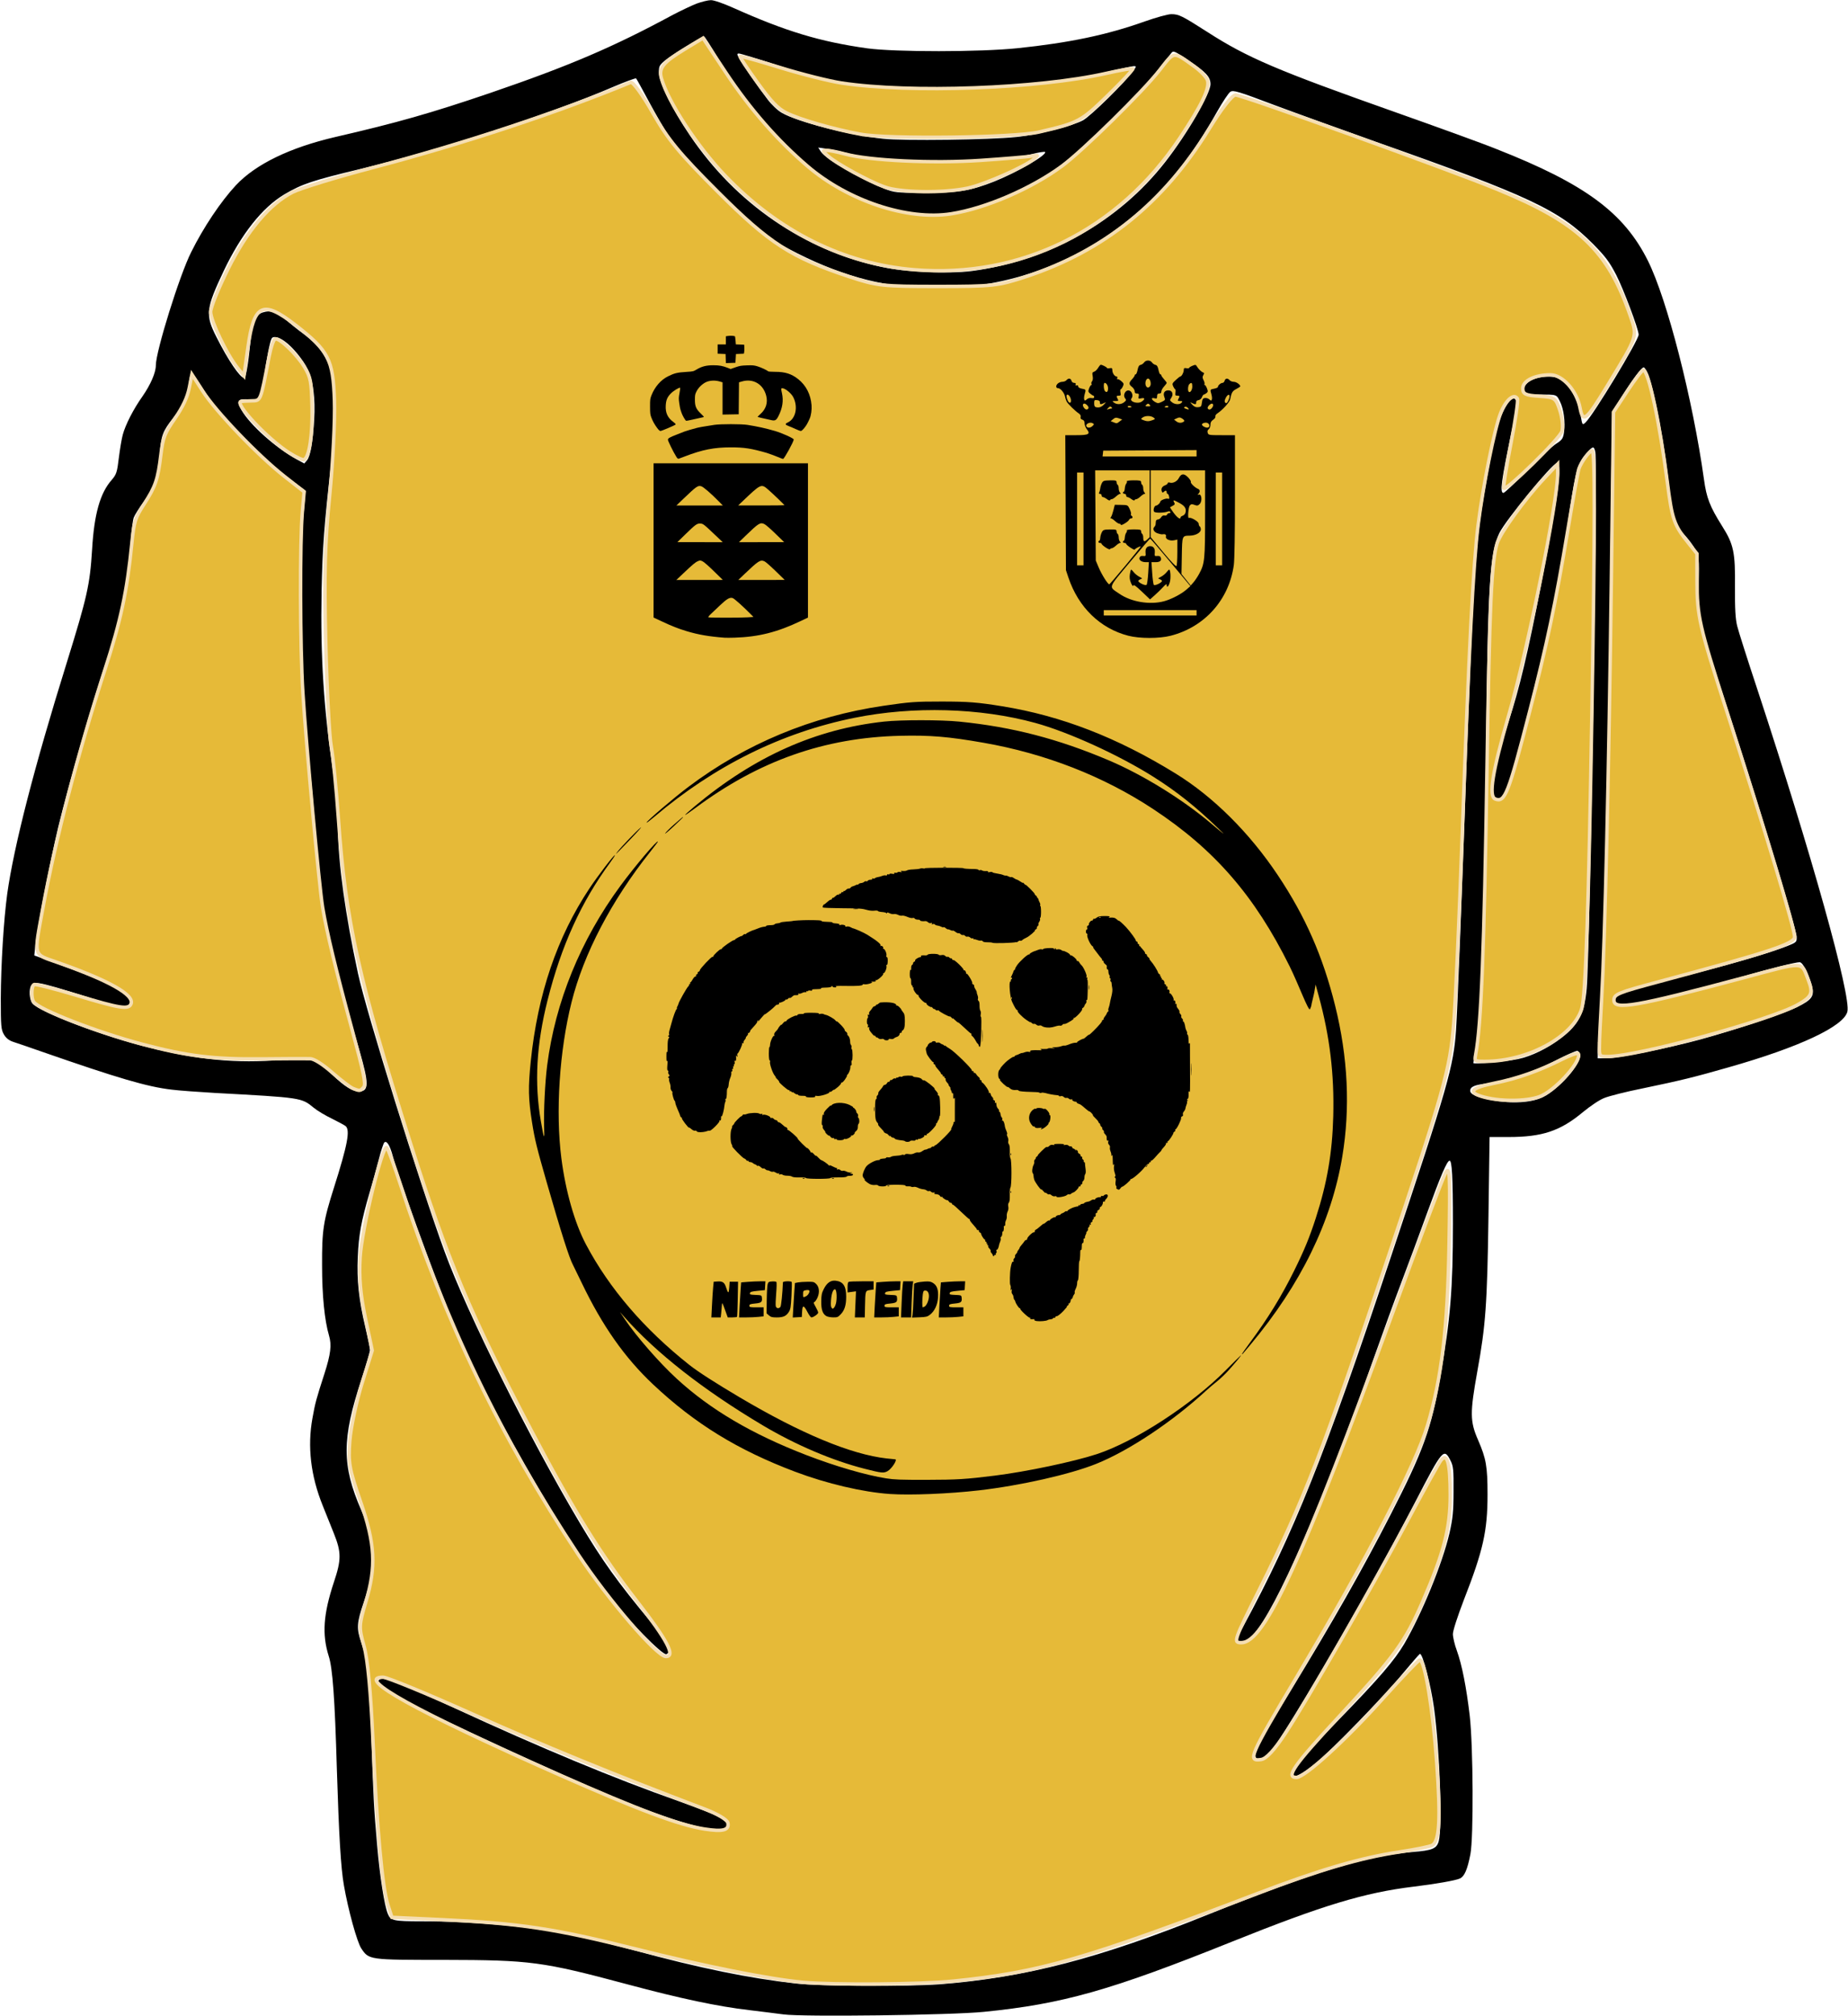 <?xml version="1.0" encoding="UTF-8" standalone="no"?>
<svg
   version="1.0"
   width="1174pt"
   height="1280pt"
   viewBox="0 0 1174 1280"
   preserveAspectRatio="xMidYMid meet"
   id="svg3"
   sodipodi:docname="elrosario.svg"
   xml:space="preserve"
   inkscape:version="1.4 (86a8ad7, 2024-10-11)"
   xmlns:inkscape="http://www.inkscape.org/namespaces/inkscape"
   xmlns:sodipodi="http://sodipodi.sourceforge.net/DTD/sodipodi-0.dtd"
   xmlns="http://www.w3.org/2000/svg"
   xmlns:svg="http://www.w3.org/2000/svg"><defs
   id="defs3" /><sodipodi:namedview
   id="namedview3"
   pagecolor="#ffffff"
   bordercolor="#000000"
   borderopacity="0.25"
   inkscape:showpageshadow="2"
   inkscape:pageopacity="0.0"
   inkscape:pagecheckerboard="0"
   inkscape:deskcolor="#d1d1d1"
   inkscape:document-units="pt"
   showgrid="false"
   showguides="true"
   inkscape:zoom="0.48351188"
   inkscape:cx="1275.0462"
   inkscape:cy="1196.4546"
   inkscape:window-width="2560"
   inkscape:window-height="1369"
   inkscape:window-x="1912"
   inkscape:window-y="-8"
   inkscape:window-maximized="1"
   inkscape:current-layer="svg3"><inkscape:grid
     id="grid22"
     units="pt"
     originx="0"
     originy="0"
     spacingx="1"
     spacingy="1"
     empcolor="#0099e5"
     empopacity="0.302"
     color="#e6ba38"
     opacity="0.149"
     empspacing="5"
     enabled="true"
     visible="false" /></sodipodi:namedview><g
   transform="translate(0,1280) scale(0.1,-0.1)"
   fill="#000000"
   stroke="none"
   id="g3"><path
     d="M4425 12777 c-33 -13 -100 -45 -150 -71 -379 -205 -660 -325 -1163 -497 -373 -127 -591 -189 -982 -279 -288 -67 -505 -172 -631 -306 -96 -103 -206 -267 -284 -424 -74 -146 -225 -631 -225 -720 0 -46 -33 -122 -85 -197 -57 -80 -108 -180 -125 -243 -7 -25 -18 -91 -25 -147 -11 -93 -16 -106 -45 -140 -74 -83 -112 -218 -125 -443 -14 -224 -31 -299 -160 -715 -208 -666 -337 -1170 -379 -1470 -23 -170 -40 -450 -41 -665 0 -177 2 -198 20 -229 14 -24 33 -38 60 -47 22 -7 101 -34 175 -60 494 -172 676 -225 830 -243 47 -6 171 -15 275 -21 553 -30 550 -30 628 -94 23 -19 75 -50 115 -69 40 -20 79 -41 87 -47 31 -25 13 -119 -73 -390 -68 -214 -77 -270 -76 -495 0 -192 16 -350 44 -445 18 -61 11 -118 -29 -243 -52 -160 -59 -187 -76 -282 -33 -180 -11 -367 65 -555 23 -58 55 -138 71 -177 48 -120 48 -167 0 -310 -67 -202 -76 -331 -33 -468 25 -76 39 -266 52 -720 13 -415 25 -626 45 -738 27 -155 83 -358 110 -399 49 -73 47 -73 525 -73 550 -1 623 -10 1165 -155 339 -91 577 -141 775 -164 74 -9 172 -21 216 -27 120 -17 1068 -5 1274 16 501 50 805 136 1575 445 578 232 843 312 1155 350 140 17 267 39 295 52 28 13 47 56 66 153 21 108 18 684 -4 880 -22 184 -49 322 -82 414 -14 37 -25 85 -25 105 0 22 29 111 70 218 122 312 150 436 150 668 0 179 -9 228 -60 346 -52 118 -52 173 -5 435 53 291 63 427 71 987 l7 502 119 0 c216 0 330 38 475 159 45 37 105 78 135 89 29 12 139 40 244 61 246 51 330 72 543 133 452 128 734 261 757 354 25 99 -230 1009 -571 2044 -63 190 -121 372 -129 405 -11 44 -15 109 -14 250 2 218 -8 268 -82 385 -78 124 -99 179 -115 296 -71 508 -233 1141 -356 1388 -152 305 -399 488 -961 709 -91 37 -382 142 -645 235 -750 265 -940 346 -1193 509 -161 103 -181 113 -229 113 -22 0 -97 -21 -168 -46 -241 -86 -481 -136 -808 -170 -239 -25 -777 -25 -955 -1 -299 42 -516 107 -849 256 -62 28 -127 51 -145 50 -17 0 -58 -10 -91 -22z m135 -344 c131 -219 259 -382 441 -559 197 -191 322 -277 501 -344 298 -112 466 -120 743 -33 113 35 332 142 444 217 163 109 511 444 670 645 36 46 73 92 81 103 14 18 19 16 111 -46 110 -73 139 -105 139 -150 0 -61 -147 -315 -287 -494 -295 -378 -737 -627 -1229 -693 -146 -19 -423 -7 -573 26 -494 106 -925 402 -1218 835 -116 172 -195 331 -197 399 -1 40 3 47 41 79 37 31 228 149 245 151 4 1 43 -61 88 -136z m378 -47 c324 -106 392 -118 769 -137 172 -8 291 -8 483 0 451 21 624 40 870 101 68 16 133 30 143 30 17 0 17 -2 -3 -29 -50 -72 -271 -288 -320 -315 -66 -36 -292 -93 -423 -106 -170 -18 -717 -25 -847 -11 -214 22 -545 107 -644 165 -25 14 -65 52 -89 84 -63 82 -164 227 -182 262 -14 27 -14 30 0 30 9 0 118 -33 243 -74z m-813 -236 c43 -80 96 -171 118 -204 62 -92 202 -249 353 -397 220 -214 291 -268 472 -359 306 -153 573 -219 879 -220 460 0 900 161 1259 463 203 170 366 373 525 656 35 62 73 120 85 128 19 12 47 4 285 -86 145 -54 433 -158 639 -231 980 -346 1165 -433 1380 -649 79 -80 104 -113 147 -196 46 -89 143 -347 143 -380 0 -35 -291 -516 -338 -558 -19 -18 -20 -17 -30 42 -22 126 -94 235 -163 246 -100 17 -204 -27 -197 -84 3 -26 4 -26 93 -26 118 -1 112 1 135 -44 24 -48 35 -132 26 -195 -6 -41 -13 -50 -49 -73 -23 -14 -106 -91 -183 -170 -78 -78 -146 -143 -153 -143 -24 0 -13 80 52 390 33 153 37 184 26 201 -23 37 -85 -58 -118 -181 -30 -112 -87 -424 -111 -605 -30 -232 -47 -548 -80 -1440 -40 -1105 -60 -1613 -70 -1773 -16 -234 -49 -351 -417 -1452 -421 -1263 -610 -1736 -937 -2342 l-48 -88 40 0 c33 0 45 6 72 37 152 172 440 835 776 1783 48 135 122 340 166 455 44 116 118 316 165 445 86 236 126 330 142 330 15 0 21 -103 21 -400 0 -412 -15 -600 -80 -975 -57 -327 -108 -468 -317 -875 -179 -349 -366 -677 -633 -1115 -144 -234 -212 -357 -225 -402 -8 -31 35 -54 61 -32 78 65 633 1013 956 1634 173 334 181 343 223 260 18 -35 20 -59 19 -195 0 -129 -5 -173 -26 -266 -45 -193 -175 -510 -287 -702 -61 -104 -160 -219 -408 -474 -209 -215 -303 -325 -303 -354 0 -31 58 -4 152 73 95 77 433 425 551 568 55 66 103 121 107 123 17 7 69 -193 90 -343 37 -272 54 -759 30 -846 -13 -48 -41 -59 -166 -69 -291 -24 -630 -128 -1299 -397 -691 -279 -1160 -400 -1704 -443 -204 -15 -760 -13 -916 5 -295 33 -612 98 -1025 210 -151 41 -331 86 -400 99 -263 53 -624 86 -951 86 -179 0 -198 4 -215 47 -22 51 -51 239 -68 433 -21 242 -25 318 -37 695 -11 356 -24 478 -64 595 -31 89 -29 125 16 256 81 240 78 367 -16 584 -124 286 -124 451 1 831 30 91 54 175 54 186 0 12 -13 76 -29 144 -41 174 -55 299 -48 448 6 140 22 227 74 405 20 67 47 164 60 216 13 52 29 99 34 105 15 15 35 -15 54 -85 35 -133 246 -715 381 -1050 190 -474 688 -1350 990 -1740 119 -154 344 -383 367 -374 37 14 7 77 -96 201 -218 263 -307 387 -454 633 -316 531 -717 1335 -858 1721 -159 434 -498 1522 -551 1769 -80 372 -124 685 -128 923 -2 120 -11 225 -29 347 -60 403 -82 737 -74 1155 6 285 16 418 62 825 23 205 30 426 16 501 -28 140 -82 227 -189 306 -43 31 -96 74 -118 95 -48 46 -95 60 -145 44 -48 -16 -66 -59 -79 -196 -13 -134 -28 -220 -39 -220 -25 0 -103 114 -176 260 -72 141 -67 180 46 419 112 235 245 403 386 487 112 66 177 88 495 164 502 121 1189 344 1593 518 77 33 143 57 146 54 4 -4 41 -72 84 -152z m1273 -326 c118 -31 278 -43 552 -44 274 0 504 15 603 41 43 11 82 17 86 14 16 -17 -178 -130 -324 -188 -146 -58 -233 -72 -445 -72 -177 1 -188 2 -252 27 -163 65 -371 186 -403 235 l-17 26 51 -7 c29 -4 95 -18 149 -32z m-3590 -1191 c51 -36 118 -118 147 -178 34 -68 49 -186 41 -320 -9 -144 -24 -230 -45 -257 l-18 -21 -50 27 c-131 72 -293 216 -349 312 -35 60 -24 75 52 67 54 -6 54 -6 68 28 8 19 19 77 26 129 12 95 35 214 46 231 10 17 46 9 82 -18z m8664 -214 c41 -112 106 -460 133 -719 22 -209 27 -223 90 -289 29 -31 63 -76 76 -101 23 -43 24 -52 21 -226 -3 -217 -1 -222 142 -659 207 -630 479 -1522 480 -1574 1 -33 -2 -35 -59 -58 -117 -46 -352 -115 -682 -198 -332 -85 -405 -109 -417 -140 -22 -58 68 -49 449 46 110 28 277 72 372 100 188 54 328 89 356 89 20 0 57 -72 78 -151 17 -64 0 -88 -96 -135 -88 -42 -396 -145 -611 -204 -198 -54 -525 -120 -597 -120 l-57 0 0 33 c0 17 7 145 15 282 30 524 46 1207 66 2890 l10 900 51 80 c82 131 139 206 151 202 7 -2 19 -24 29 -48z m-9186 -81 c31 -51 88 -130 126 -175 102 -120 310 -317 427 -403 l102 -75 -5 -65 c-3 -36 -11 -126 -17 -200 -22 -251 0 -1003 41 -1400 11 -107 31 -330 45 -495 14 -165 32 -351 40 -413 23 -181 117 -568 239 -985 60 -206 60 -257 -1 -257 -45 0 -91 28 -175 108 -112 106 -120 108 -318 92 -289 -24 -526 -1 -851 80 -289 72 -680 220 -732 277 -21 24 -25 96 -7 118 23 28 48 22 514 -126 47 -15 103 -11 110 7 23 59 -88 119 -488 264 l-118 43 6 61 c14 126 92 527 146 754 70 287 223 815 314 1081 74 217 129 489 146 730 5 70 14 140 20 155 6 16 35 62 65 103 66 91 90 161 100 298 8 119 19 147 85 231 66 84 89 129 96 189 8 74 13 95 24 95 5 0 34 -42 66 -92z m8849 -410 c16 -72 -34 -3172 -55 -3404 -14 -159 -52 -232 -163 -316 -83 -64 -190 -116 -273 -133 -78 -16 -284 -34 -284 -25 0 4 7 51 15 106 35 239 54 795 65 1854 11 1072 24 1279 85 1405 40 82 338 445 366 445 36 0 8 -214 -100 -770 -85 -438 -138 -660 -207 -872 -62 -191 -104 -361 -104 -418 0 -39 4 -52 22 -64 25 -18 41 -9 63 35 26 50 135 459 239 894 67 281 107 498 167 889 41 274 52 308 117 379 33 35 39 34 47 -5z m-97 -3826 c8 -57 -133 -218 -235 -268 -75 -37 -199 -44 -329 -19 -93 18 -134 36 -134 59 0 26 30 38 112 47 116 13 289 70 431 145 67 35 129 62 137 61 8 -1 16 -12 18 -25z"
     id="path1" /><path
     d="M2403 2124 c-8 -22 16 -40 172 -123 195 -105 980 -467 1320 -609 370 -155 635 -231 708 -203 73 28 -1 71 -298 176 -403 142 -868 335 -1414 587 -415 191 -473 211 -488 172z"
     id="path3" /></g><path
   style="display:inline;fill:#e6ba38;fill-opacity:1;stroke:#f5deb3;stroke-width:2.925"
   d="m 680.034,1678.295 c -28.158,-2.561 -83.584,-13.609 -141.857,-28.276 -67.972,-17.109 -98.154,-21.666 -163.788,-24.731 l -42.405,-1.98 -3.347,-10.238 c -4.791,-14.654 -9.385,-64.796 -12.693,-138.535 -1.871,-41.699 -4.505,-69.784 -7.572,-80.713 -4.487,-15.992 -4.422,-17.704 1.405,-37.272 9.034,-30.333 8.041,-49.178 -4.502,-85.504 -9.501,-27.516 -10.439,-32.878 -8.976,-51.286 0.899,-11.307 5.541,-33.122 10.315,-48.477 l 8.681,-27.919 -5.837,-27.654 c -4.186,-19.835 -5.438,-34.269 -4.425,-51.053 1.485,-24.617 19.112,-96.898 22.672,-92.965 1.142,1.262 6.369,15.456 11.615,31.543 37.973,116.435 84.806,213.806 150.526,312.962 25.471,38.43 66.616,86.284 74.188,86.284 8.444,0 1.328,-13.582 -24.522,-46.808 -30.577,-39.301 -54.309,-77.66 -89.567,-144.772 -51.601,-98.218 -70.891,-144.037 -102.204,-242.765 -44,-138.73 -55.06,-188.495 -61.105,-274.939 -1.8,-25.739 -4.542,-53.379 -6.095,-61.422 -1.553,-8.043 -3.623,-47.583 -4.601,-87.866 -1.413,-58.226 -0.738,-83.715 3.293,-124.322 2.789,-28.094 4.608,-64.402 4.043,-80.684 -1.209,-34.813 -4.84,-41.817 -33.04,-63.714 -27.586,-21.421 -35.031,-18.001 -40.152,18.446 l -3.449,24.545 -5.658,-6.987 c -8.702,-10.746 -22.561,-39.688 -22.573,-47.139 -0.006,-3.665 6.597,-19.973 14.673,-36.239 16.066,-32.358 35.23,-55.125 54.807,-65.113 6.512,-3.322 37.309,-12.746 68.438,-20.941 75.99,-20.006 156.524,-46.629 217.87,-72.023 1.851,-0.766 10.197,10.721 18.792,25.864 12.76,22.48 22.405,34.177 55.169,66.903 43.761,43.711 61.994,55.466 111.365,71.796 23.331,7.717 27.922,8.223 74.584,8.223 46.572,0 51.299,-0.519 74.584,-8.182 66.574,-21.909 116.909,-62.472 155.6,-125.392 10.499,-17.074 19.433,-28.518 22.262,-28.518 5.668,0 179.89,62.748 221.37,79.728 69.209,28.332 93.808,51.637 112.941,107.003 6.226,18.016 6.641,16.718 -18.569,58.166 -18.843,30.98 -21.462,33.164 -23.938,19.967 -2.725,-14.524 -14.807,-27.949 -25.154,-27.949 -13.119,0 -23.329,5.019 -23.329,11.467 0,4.799 2.322,5.911 13.893,6.653 13.252,0.85 14.062,1.408 17.548,12.087 2.01,6.157 2.81,14.054 1.777,17.549 -1.849,6.256 -47.056,50.526 -49.302,48.281 -0.634,-0.634 2.029,-17.424 5.919,-37.311 3.889,-19.887 6.409,-37.23 5.6,-38.54 -2.943,-4.762 -9.709,1.001 -14.121,12.028 -5.204,13.005 -14.869,60.91 -19.171,95.018 -4.043,32.049 -7.951,108.147 -13.37,260.314 -2.521,70.782 -5.782,143.418 -7.248,161.413 -3.201,39.289 -8.059,56.545 -56.656,201.272 -53.981,160.76 -70.24,202.686 -107.472,277.132 -22.425,44.839 -22.845,46.067 -15.768,46.067 19.625,0 51.072,-68.608 128.698,-280.788 22.07,-60.326 41.992,-112.973 44.27,-116.995 3.639,-6.424 3.995,1.041 2.926,61.422 -1.24,70.048 -6.242,112.035 -18.12,152.094 -10.032,33.836 -51.123,112.891 -110.799,213.172 -40.211,67.57 -41.995,71.702 -30.228,70.014 4.359,-0.625 11.175,-7.998 20.601,-22.282 18.129,-27.473 73.419,-123.746 104.483,-181.932 13.312,-24.934 25.556,-47.043 27.21,-49.13 5.368,-6.776 7.818,2.28 7.865,29.079 0.05,28.349 -5.197,48.743 -23.253,90.374 -14.925,34.411 -23.79,46.595 -70.94,97.5 -38.594,41.666 -45.491,51.544 -35.994,51.544 6.994,0 41.767,-31.737 73.197,-66.804 16.087,-17.949 30.13,-32.636 31.208,-32.638 4.224,-0.01 11.129,41.88 14.345,87.017 3.385,47.519 2.399,66.035 -3.718,69.816 -1.801,1.113 -14.583,3.721 -28.404,5.796 -32.48,4.876 -67.499,15.152 -120.188,35.269 -145.11,55.403 -183.962,66.587 -256.968,73.973 -28.244,2.857 -101.042,3.437 -127.654,1.017 z m -63.49,-134.944 c -0.514,-2.669 -8.949,-7.685 -19.887,-11.825 -75.465,-28.563 -136.81,-53.657 -196.618,-80.43 -38.172,-17.088 -72.161,-31.068 -75.53,-31.068 -24.312,0 28.333,29.14 149.321,82.651 67.042,29.652 101.605,42.55 122.845,45.842 15.752,2.442 21.068,1.059 19.869,-5.17 z"
   id="path81"
   transform="scale(0.75)" />
                    <path
   fill="#000000"
   d="m 565.371,948.665 c -17.228,-1.179 -40.198,-6.569 -60.25,-14.138 -36.443,-13.757 -63.709,-30.51 -90.182,-55.41 -18.048,-16.976 -32.232,-37.129 -45.351,-64.439 -2.747,-5.718 -5.23,-10.819 -5.518,-11.335 -2.342,-4.191 -7.628,-20.783 -16.775,-52.648 -6.332,-22.06 -7.566,-27.099 -9.286,-37.928 -2.398,-15.092 -2.545,-22.178 -0.81,-38.989 4.393,-42.554 16.649,-78.599 37.298,-109.698 5.352,-8.06 15.692,-21.536 16.164,-21.064 0.13,0.13 -1.14,2.103 -2.822,4.385 -18.592,25.226 -31.259,53.04 -40.028,87.895 -7.078,28.137 -8.409,52.433 -4.203,76.743 2.029,11.726 2.375,12.306 2.069,3.466 -0.343,-9.893 0.566,-28.316 1.919,-38.922 5.142,-40.298 21.174,-79.596 46.549,-114.102 9.074,-12.339 23.8,-29.696 23.8,-28.052 0,0.186 -2.239,3.154 -4.975,6.597 -24.588,30.933 -42.15,64.519 -49.892,95.413 -7.696,30.711 -10.225,69.63 -6.442,99.118 2.68,20.888 8.449,41.078 15.6,54.593 14.819,28.008 36.968,53.818 65.705,76.562 5.446,4.31 16.623,11.501 32.189,20.708 38.793,22.945 70.442,36.089 93.109,38.671 2.639,0.301 5.091,0.548 5.448,0.551 1.682,0.011 -2.16,6.006 -4.8,7.49 -2.492,1.401 -3.802,1.269 -14.511,-1.456 -20.541,-5.228 -43.924,-15.185 -64.782,-27.585 -37.799,-22.473 -67.872,-46.03 -88.195,-69.086 l -2.585,-2.933 3.243,4.809 c 7.327,10.866 21.811,27.429 32.886,37.604 21.306,19.575 47.809,35.178 82.377,48.497 18.354,7.072 37.697,12.707 50.653,14.757 5.148,0.815 9.254,0.965 25.593,0.935 19.501,-0.035 24.854,-0.365 43.455,-2.68 19.991,-2.487 50.066,-8.824 64.782,-13.65 24.087,-7.898 60.167,-31.348 81.81,-53.171 5.26,-5.304 9.667,-9.643 9.795,-9.643 0.362,0 -3.446,4.633 -7.76,9.442 -2.16,2.407 -5.533,5.636 -7.496,7.176 -1.963,1.539 -5.061,4.173 -6.885,5.854 -21.52,19.825 -49.067,38.167 -69.868,46.523 -16.651,6.689 -48.04,13.781 -74.508,16.834 -18.979,2.189 -43.555,3.192 -56.518,2.305 z M 789.042,859.759 c 0,-0.23 2.247,-3.449 4.993,-7.154 11.491,-15.506 20.081,-29.472 28.082,-45.658 6.506,-13.163 9.797,-21.158 13.785,-33.493 7.204,-22.283 10.478,-41.36 11.086,-64.613 0.701,-26.773 -2.204,-50.801 -9.25,-76.506 l -1.971,-7.192 -0.705,4.259 c -0.37,2.233 -0.927,3.997 -1.774,7.827 -0.038,0.172 -0.136,1.873 -1.069,3.567 -0.932,1.695 -7.17,-15.57 -13.035,-27.396 -22.073,-44.507 -47.581,-73.957 -86.659,-99.709 -31.55,-20.792 -68.397,-35.179 -107.703,-42.053 -22.301,-3.9 -33.994,-4.874 -53.052,-4.419 -48.01,1.147 -89.691,15.861 -130.142,45.943 -3.406,2.533 -6.295,4.501 -6.422,4.375 -0.126,-0.126 2.717,-2.687 6.318,-5.69 37.864,-31.577 76.665,-48.907 120.116,-53.651 10.685,-1.167 36.139,-1.153 47.887,0.026 33.579,3.369 62.652,10.911 94.995,24.64 21.431,9.098 46.563,24.596 64.696,39.898 9.407,7.938 9.851,8.246 4.63,3.203 -14.3,-13.811 -26.22,-23.295 -41.055,-32.667 -21.885,-13.825 -53.921,-28.433 -75.088,-34.24 -35.016,-9.605 -77.482,-10.8 -114.967,-3.234 -46.098,9.305 -88.892,30.473 -127.068,62.857 -2.572,2.182 -4.79,3.854 -4.928,3.716 -0.527,-0.527 17.296,-15.771 26.663,-22.803 36.488,-27.395 78.242,-44.737 123.783,-51.411 16.895,-2.476 20.214,-2.72 36.977,-2.713 16.843,0.007 22.898,0.477 38.389,2.981 37.633,6.082 73.222,19.872 110.332,42.752 23.961,14.773 46.93,37.627 64.942,64.616 17.467,26.173 28.535,51.355 36.322,82.644 8.182,32.873 9.722,65.148 4.579,95.973 -6.896,41.337 -26.341,81.13 -58.359,119.433 -5.785,6.92 -5.325,6.412 -5.325,5.892 z M 658.535,838.844 c -0.983,-0.136 -1.599,-0.475 -1.413,-0.776 0.182,-0.294 0.006,-0.49 -0.39,-0.435 -1.654,0.227 -2.635,-0.051 -2.269,-0.643 0.222,-0.36 0.148,-0.472 -0.18,-0.269 -0.582,0.36 -6.328,-4.942 -6.121,-5.647 0.065,-0.22 -0.102,-0.4 -0.372,-0.4 -0.545,0 -2.528,-3.019 -2.801,-4.265 -0.096,-0.44 -0.367,-0.941 -0.602,-1.114 -0.235,-0.173 -0.466,-0.893 -0.514,-1.6 -0.048,-0.707 -0.396,-1.602 -0.774,-1.99 -0.404,-0.415 -0.559,-1.292 -0.376,-2.133 0.236,-1.086 0.178,-1.237 -0.243,-0.633 -0.426,0.611 -0.512,0.427 -0.373,-0.8 0.099,-0.877 -0.031,-1.859 -0.29,-2.183 -0.45,-0.562 -0.299,-8.076 0.218,-10.875 0.561,-3.038 1.052,-4.242 1.593,-3.908 0.353,0.218 0.441,0.021 0.232,-0.521 -0.184,-0.479 0.03,-1.237 0.477,-1.683 0.446,-0.446 0.674,-1.034 0.506,-1.305 -0.168,-0.272 0.117,-0.916 0.632,-1.432 0.516,-0.516 0.876,-1.075 0.8,-1.243 -0.076,-0.168 0.224,-0.727 0.666,-1.244 0.442,-0.517 0.804,-1.141 0.804,-1.388 0,-0.247 0.54,-1.051 1.2,-1.786 0.66,-0.735 1.477,-1.79 1.817,-2.344 0.339,-0.554 0.879,-0.947 1.2,-0.873 0.321,0.073 0.583,-0.265 0.583,-0.753 0,-1.017 3.714,-4.52 4.366,-4.117 0.238,0.147 0.433,-0.114 0.433,-0.58 0,-0.466 0.356,-0.985 0.792,-1.152 0.435,-0.167 1.678,-1.116 2.762,-2.109 1.084,-0.993 2.062,-1.713 2.174,-1.602 0.112,0.112 0.819,-0.367 1.57,-1.064 0.752,-0.697 1.577,-1.137 1.833,-0.979 0.256,0.158 0.466,0.086 0.466,-0.162 0,-0.641 2.981,-2.32 3.391,-1.91 0.188,0.188 0.341,0.078 0.341,-0.245 0,-0.563 1.352,-1.221 2.34,-1.139 0.26,0.021 0.623,-0.202 0.805,-0.497 0.182,-0.295 0.683,-0.615 1.113,-0.712 0.43,-0.097 1.107,-0.478 1.504,-0.847 0.397,-0.369 0.943,-0.535 1.212,-0.368 0.27,0.167 0.49,0.076 0.49,-0.201 0,-0.518 3.188,-2.207 4.733,-2.508 0.476,-0.093 0.985,-0.215 1.132,-0.273 0.147,-0.057 0.447,-0.075 0.666,-0.041 0.22,0.035 0.4,-0.191 0.4,-0.501 0,-0.311 0.219,-0.429 0.488,-0.263 0.268,0.166 0.572,0.049 0.674,-0.259 0.103,-0.308 0.723,-0.601 1.379,-0.65 0.655,-0.049 1.192,-0.253 1.192,-0.452 0,-0.318 1.313,-0.788 2.933,-1.051 0.293,-0.048 0.981,-0.4 1.527,-0.783 0.547,-0.383 1.327,-0.569 1.733,-0.413 0.406,0.156 0.739,0.034 0.739,-0.271 0,-0.617 2.031,-1.439 3.066,-1.241 0.367,0.07 0.666,-0.148 0.666,-0.486 0,-0.337 0.344,-0.481 0.765,-0.32 0.421,0.162 0.842,0.065 0.935,-0.215 0.093,-0.28 0.709,-0.612 1.367,-0.739 1.54,-0.297 1.644,1.394 0.176,2.863 -0.562,0.562 -0.882,1.162 -0.711,1.333 0.171,0.171 -0.089,0.311 -0.578,0.311 -0.489,0 -0.841,0.18 -0.783,0.4 0.22,0.832 -0.712,2.713 -1.493,3.013 -0.447,0.172 -0.671,0.542 -0.498,0.822 0.173,0.281 -0.178,0.774 -0.781,1.097 -0.603,0.323 -0.954,0.816 -0.781,1.097 0.173,0.281 -0.058,0.654 -0.515,0.829 -0.457,0.175 -0.711,0.512 -0.565,0.748 0.433,0.701 -0.336,2.148 -0.943,1.773 -0.312,-0.193 -0.403,-0.092 -0.206,0.227 0.195,0.315 0.003,0.923 -0.425,1.352 -0.429,0.429 -0.636,0.922 -0.462,1.097 0.175,0.175 -0.062,0.463 -0.525,0.641 -0.504,0.193 -0.712,0.662 -0.519,1.166 0.232,0.603 0.123,0.719 -0.383,0.407 -0.451,-0.279 -0.578,-0.229 -0.352,0.136 0.195,0.315 -0.024,0.95 -0.485,1.411 -0.461,0.461 -0.701,1.061 -0.533,1.333 0.168,0.272 -0.074,0.874 -0.537,1.337 -0.464,0.464 -0.697,0.843 -0.519,0.843 0.178,0 0.025,0.54 -0.34,1.2 -0.365,0.66 -0.603,1.5 -0.529,1.866 0.074,0.367 -0.115,0.666 -0.421,0.666 -0.306,0 -0.528,0.18 -0.493,0.4 0.198,1.254 -0.131,2.82 -0.54,2.568 -0.262,-0.162 -0.492,0.364 -0.511,1.168 -0.068,2.901 -0.15,3.348 -0.567,3.09 -0.233,-0.144 -0.432,0.391 -0.441,1.188 -0.044,3.538 -0.289,5.982 -0.6,5.982 -0.185,3e-5 -0.346,2.654 -0.358,5.897 -0.011,3.257 -0.257,6.062 -0.548,6.265 -0.29,0.202 -0.509,1.071 -0.486,1.931 0.022,0.86 -0.383,2.395 -0.901,3.411 -0.518,1.016 -0.809,2.063 -0.647,2.325 0.162,0.263 -0.015,0.851 -0.394,1.308 -0.379,0.457 -0.744,1.202 -0.81,1.656 -0.067,0.454 -0.398,0.997 -0.735,1.205 -0.338,0.209 -0.6,0.473 -0.584,0.587 0.131,0.888 -0.705,2.526 -1.149,2.251 -0.311,-0.192 -0.397,-0.087 -0.195,0.24 0.198,0.321 -0.065,0.83 -0.584,1.133 -0.519,0.302 -0.764,0.557 -0.544,0.566 0.348,0.014 -0.059,0.553 -2.079,2.748 -1.73,1.88 -4.027,3.662 -4.413,3.424 -0.253,-0.156 -0.604,0.089 -0.779,0.546 -0.175,0.457 -0.54,0.694 -0.81,0.527 -0.27,-0.167 -0.575,-0.052 -0.678,0.256 -0.103,0.308 -0.783,0.592 -1.512,0.631 -0.729,0.039 -1.589,0.268 -1.912,0.509 -0.763,0.569 -4.796,0.921 -7.021,0.612 z m -206.223,-10.17 c 0.216,-4.325 0.549,-9.424 0.741,-11.33 l 0.349,-3.466 2.589,-0.165 c 3.04,-0.194 4.25,0.636 5.192,3.562 1.378,4.275 1.796,4.343 2.083,0.335 l 0.267,-3.732 h 2.666 2.666 l -0.194,10.93 c -0.107,6.012 -0.301,11.11 -0.431,11.33 -0.13,0.22 -1.513,0.4 -3.073,0.4 h -2.836 L 460.532,831.606 c -1.723,-4.727 -1.804,-4.843 -1.929,-2.799 -0.072,1.173 -0.269,3.392 -0.438,4.932 l -0.307,2.799 h -2.969 -2.969 z m 17.552,0.8 c 0.193,-3.886 0.495,-8.891 0.671,-11.123 l 0.32,-4.058 4.336,-0.338 c 2.385,-0.186 5.849,-0.339 7.697,-0.341 l 3.36,-0.004 -0.161,2.799 -0.161,2.799 -4.619,0.46 c -3.815,0.38 -4.664,0.631 -4.876,1.444 -0.23,0.879 0.15,1.001 3.553,1.14 3.541,0.145 3.822,0.244 3.987,1.409 0.435,3.073 -0.155,3.645 -4.169,4.041 -3.219,0.317 -3.74,0.513 -3.74,1.403 0,0.942 0.403,1.034 4.532,1.034 h 4.532 v 2.857 2.857 l -3.277,0.343 c -1.803,0.188 -5.315,0.343 -7.806,0.343 h -4.529 z m 18.624,5.773 -1.496,-1.292 0.1,-8.439 c 0.055,-4.641 0.311,-9.159 0.569,-10.038 0.415,-1.417 0.731,-1.619 2.771,-1.767 1.267,-0.092 2.513,0.043 2.77,0.299 0.267,0.267 0.217,3.387 -0.116,7.288 -0.321,3.752 -0.439,7.396 -0.263,8.098 0.364,1.45 1.941,1.712 2.954,0.491 0.513,-0.618 1.356,-8.903 1.588,-15.61 0.026,-0.765 5.112,-0.957 5.574,-0.21 0.155,0.251 0.09,4.176 -0.145,8.722 -0.373,7.215 -0.581,8.515 -1.635,10.221 -1.637,2.65 -3.558,3.528 -7.714,3.528 -2.897,0 -3.707,-0.211 -4.958,-1.292 z m 15.499,-5.209 c 0.2,-3.609 0.512,-8.537 0.693,-10.951 l 0.33,-4.389 1.922,-0.374 c 1.057,-0.206 3.774,-0.39 6.039,-0.409 3.759,-0.033 4.239,0.086 5.524,1.368 1.966,1.962 2.298,5.366 0.844,8.653 -0.605,1.367 -1.474,2.629 -1.932,2.805 -0.705,0.27 -0.586,0.749 0.773,3.124 0.883,1.543 1.605,3.176 1.605,3.63 0,0.875 -3.088,3.046 -4.328,3.042 -0.405,-10e-4 -1.543,-1.561 -2.528,-3.466 -2.311,-4.469 -3.174,-4.502 -3.382,-0.131 l -0.159,3.332 -2.881,0.164 -2.881,0.164 z m 21.064,5.699 c -2.411,-1.31 -3.413,-4.168 -3.325,-9.484 0.066,-3.996 0.301,-5.135 1.6,-7.731 1.974,-3.947 4.371,-5.635 7.513,-5.291 4.785,0.524 6.693,3.365 6.719,10.007 0.022,5.399 -0.973,8.702 -3.386,11.238 -1.813,1.905 -2.179,2.06 -4.843,2.04 -1.585,-0.012 -3.51,-0.363 -4.278,-0.78 z m 18.383,-7.482 0.357,-8.284 -2.674,0.355 -2.674,0.355 v -3.211 c 0,-2.436 0.204,-3.289 0.843,-3.534 0.464,-0.178 4.183,-0.324 8.264,-0.324 h 7.421 v 2.605 2.605 l -2.363,0.354 c -2.876,0.431 -2.886,0.463 -3.089,10.297 l -0.146,7.064 -3.149,2.7e-4 -3.149,2.6e-4 z m 12.272,1.219 c 0.193,-3.886 0.495,-8.891 0.671,-11.123 l 0.32,-4.058 4.336,-0.338 c 2.385,-0.186 5.849,-0.339 7.697,-0.341 l 3.36,-0.004 -0.161,2.799 -0.161,2.799 -4.619,0.46 c -3.815,0.38 -4.664,0.631 -4.876,1.444 -0.23,0.879 0.15,1.001 3.553,1.14 3.541,0.145 3.822,0.244 3.987,1.409 0.435,3.073 -0.155,3.645 -4.169,4.041 -3.219,0.317 -3.74,0.513 -3.74,1.403 0,0.942 0.403,1.034 4.532,1.034 h 4.532 v 2.857 2.857 l -3.277,0.343 c -1.803,0.188 -5.315,0.343 -7.806,0.343 h -4.529 z m 17.071,-2.1 c 0.205,-5.04 0.514,-10.199 0.687,-11.463 l 0.315,-2.299 h 3.196 3.196 l -0.328,1.999 c -0.18,1.1 -0.489,6.258 -0.686,11.463 l -0.358,9.464 h -3.197 -3.197 z m 6.911,7.753 c 0.164,-0.837 0.46,-5.678 0.657,-10.759 l 0.36,-9.237 1.396,-0.558 c 0.768,-0.307 3.076,-0.664 5.129,-0.794 3.124,-0.197 4.02,-0.054 5.497,0.876 2.556,1.61 3.472,4.223 3.189,9.102 -0.274,4.73 -2.182,8.835 -5.165,11.112 -1.605,1.225 -2.44,1.426 -6.6,1.591 l -4.762,0.188 z m 17.073,-5.654 c 0.193,-3.886 0.495,-8.891 0.671,-11.123 l 0.32,-4.058 4.336,-0.338 c 2.385,-0.186 5.849,-0.339 7.697,-0.341 l 3.36,-0.004 -0.161,2.799 -0.161,2.799 -4.619,0.46 c -3.815,0.38 -4.664,0.631 -4.876,1.444 -0.23,0.879 0.15,1.001 3.553,1.14 3.541,0.145 3.822,0.244 3.987,1.409 0.435,3.073 -0.155,3.645 -4.169,4.041 -3.219,0.317 -3.74,0.513 -3.74,1.403 0,0.942 0.403,1.034 4.532,1.034 h 4.532 v 2.857 2.857 l -3.277,0.343 c -1.803,0.188 -5.315,0.343 -7.806,0.343 h -4.529 z m -65.508,-2.689 c 0.551,-3.719 0.118,-8.108 -0.8,-8.108 -1.242,0 -2.2,2.636 -2.526,6.948 -0.219,2.902 -0.107,4.187 0.421,4.824 0.657,0.792 0.8,0.768 1.646,-0.277 0.51,-0.629 1.076,-2.153 1.259,-3.387 z m 56.215,2.838 c 0.532,-0.285 1.356,-1.489 1.831,-2.677 1.57,-3.925 0.867,-7.469 -1.482,-7.469 -1.073,0 -1.288,0.336 -1.581,2.474 -0.42,3.067 -0.444,8.19 -0.037,8.19 0.166,0 0.737,-0.233 1.269,-0.518 z m -75.5,-6.473 c 1.46,-0.665 2.78,-3.057 2.076,-3.761 -0.252,-0.252 -1.224,-0.306 -2.158,-0.119 -1.56,0.312 -1.7,0.51 -1.7,2.406 0,2.309 -0.018,2.294 1.782,1.474 z m 118.718,-26.105 c 0,-0.314 -0.362,-0.933 -0.805,-1.376 -0.443,-0.443 -0.674,-1.017 -0.514,-1.275 0.16,-0.259 -0.206,-0.968 -0.814,-1.576 -0.608,-0.608 -0.962,-1.336 -0.788,-1.619 0.175,-0.283 0.049,-0.514 -0.279,-0.514 -0.328,0 -0.448,-0.24 -0.267,-0.533 0.181,-0.293 0.061,-0.533 -0.267,-0.533 -0.328,0 -0.448,-0.24 -0.267,-0.533 0.181,-0.293 0.075,-0.533 -0.235,-0.533 -0.311,0 -0.565,-0.36 -0.565,-0.8 0,-0.44 -0.188,-0.8 -0.418,-0.8 -0.5,0 -2.359,-3.036 -2.137,-3.49 0.086,-0.175 -0.269,-0.555 -0.789,-0.846 -0.519,-0.291 -0.805,-0.754 -0.635,-1.029 0.17,-0.275 -0.105,-0.5 -0.611,-0.5 -0.506,0 -0.799,-0.121 -0.651,-0.27 0.148,-0.148 -0.876,-1.516 -2.276,-3.039 -1.4,-1.523 -2.427,-2.961 -2.282,-3.196 0.145,-0.235 0.042,-0.427 -0.229,-0.427 -0.271,0 -2.68,-2.124 -5.354,-4.719 -2.673,-2.596 -4.98,-4.601 -5.125,-4.456 -0.145,0.145 -0.414,-0.129 -0.599,-0.609 -0.184,-0.48 -0.533,-0.75 -0.776,-0.601 -0.242,0.15 -0.817,-0.265 -1.277,-0.921 -0.46,-0.657 -0.836,-1.007 -0.836,-0.779 0,0.228 -0.72,-0.01 -1.6,-0.529 -0.88,-0.52 -1.6,-1.147 -1.6,-1.395 0,-0.247 -0.225,-0.311 -0.5,-0.14 -0.275,0.17 -0.713,-0.071 -0.973,-0.535 -0.434,-0.775 -1.422,-1.165 -3.223,-1.27 -0.393,-0.023 -0.53,-0.313 -0.312,-0.665 0.258,-0.417 0.097,-0.513 -0.486,-0.289 -0.479,0.184 -1.237,-0.03 -1.683,-0.477 -0.446,-0.446 -1.063,-0.655 -1.372,-0.465 -0.308,0.191 -0.944,0.029 -1.412,-0.36 -0.468,-0.389 -1.514,-0.74 -2.324,-0.781 -0.81,-0.041 -2.258,-0.466 -3.218,-0.945 -0.96,-0.479 -2.181,-0.733 -2.713,-0.564 -0.532,0.169 -1.269,0.12 -1.638,-0.108 -0.369,-0.228 -1.331,-0.345 -2.138,-0.261 -0.807,0.085 -1.467,-0.104 -1.467,-0.42 0,-0.376 -2.113,-0.573 -6.132,-0.573 -3.732,0 -6.132,0.209 -6.132,0.533 0,0.727 -4.645,0.68 -5.097,-0.051 -0.199,-0.321 -1.113,-0.471 -2.031,-0.332 -0.925,0.14 -2.361,-0.1 -3.219,-0.539 -1.669,-0.853 -3.976,-2.811 -3.312,-2.811 0.223,0 0.028,-0.377 -0.433,-0.838 -0.461,-0.461 -0.838,-1.308 -0.838,-1.883 0,-1.371 1.414,-4.721 2.498,-5.919 1.426,-1.576 5.448,-3.693 7.105,-3.74 0.857,-0.024 1.462,-0.198 1.346,-0.386 -0.197,-0.319 0.819,-0.56 3.047,-0.723 0.513,-0.038 0.933,-0.255 0.933,-0.484 0,-0.229 0.54,-0.327 1.2,-0.219 0.66,0.108 1.505,-0.047 1.878,-0.345 0.373,-0.298 1.813,-0.591 3.199,-0.652 1.386,-0.061 2.929,-0.288 3.428,-0.505 0.499,-0.217 1.142,-0.249 1.429,-0.072 0.287,0.177 0.683,0.062 0.88,-0.257 0.217,-0.352 1.131,-0.449 2.322,-0.248 1.3,0.22 2.498,0.055 3.544,-0.489 0.869,-0.451 2,-0.687 2.514,-0.525 0.513,0.163 1.637,-0.206 2.498,-0.818 0.86,-0.613 1.76,-1.058 1.999,-0.989 0.239,0.069 0.974,-0.174 1.634,-0.54 0.66,-0.366 1.2,-0.52 1.2,-0.342 0,0.178 0.379,-0.056 0.843,-0.519 0.464,-0.464 1.043,-0.719 1.287,-0.568 0.245,0.151 0.525,0.051 0.623,-0.222 0.098,-0.273 0.505,-0.574 0.905,-0.67 1.194,-0.285 10.843,-10.037 9.931,-10.037 -0.155,0 0.193,-0.93 0.773,-2.067 0.58,-1.137 0.885,-2.255 0.677,-2.485 -0.207,-0.23 -0.103,-0.261 0.233,-0.07 0.379,0.217 0.614,-0.104 0.621,-0.848 0.006,-0.658 0.008,-3.476 0.004,-6.261 -0.004,-2.786 0.004,-5.897 0.016,-6.915 0.017,-1.339 -0.114,-1.634 -0.472,-1.066 -0.373,0.59 -0.513,0.389 -0.567,-0.817 -0.039,-0.88 -0.043,-1.78 -0.008,-1.999 0.035,-0.22 -0.177,-0.4 -0.47,-0.4 -0.293,0 -0.482,-0.18 -0.42,-0.4 0.062,-0.22 -0.186,-0.94 -0.552,-1.6 -0.366,-0.66 -0.5,-1.2 -0.297,-1.2 0.202,0 -0.066,-0.48 -0.597,-1.066 -0.531,-0.587 -0.799,-1.066 -0.595,-1.066 0.203,0 -0.119,-0.525 -0.717,-1.167 -1.021,-1.096 -1.3,-1.751 -1.15,-2.699 0.035,-0.22 -0.191,-0.4 -0.502,-0.4 -0.311,0 -0.416,-0.24 -0.235,-0.533 0.181,-0.293 -0.059,-0.533 -0.533,-0.533 -0.474,0 -0.73,-0.215 -0.568,-0.477 0.162,-0.263 -0.098,-0.628 -0.578,-0.812 -0.48,-0.184 -0.752,-0.456 -0.605,-0.603 0.148,-0.148 -0.644,-1.267 -1.76,-2.487 -1.115,-1.22 -1.923,-2.388 -1.795,-2.596 0.128,-0.208 -0.14,-0.521 -0.597,-0.696 -0.457,-0.175 -0.681,-0.56 -0.499,-0.856 0.183,-0.295 0.073,-0.537 -0.244,-0.537 -0.602,0 -3.843,-4.307 -4.112,-5.464 -0.085,-0.367 -0.3,-1.29 -0.477,-2.05 -0.215,-0.921 -0.027,-1.677 0.562,-2.266 0.486,-0.486 0.747,-0.884 0.579,-0.884 -0.168,0 0.115,-0.442 0.628,-0.982 0.513,-0.54 1.096,-0.896 1.296,-0.791 0.2,0.105 0.514,-0.053 0.698,-0.351 0.454,-0.734 2.405,-0.691 2.405,0.053 0,0.335 0.471,0.472 1.076,0.314 0.592,-0.155 1.377,-0.003 1.746,0.338 0.368,0.34 1.022,0.698 1.452,0.795 0.43,0.097 0.961,0.457 1.179,0.8 0.218,0.343 0.404,0.384 0.413,0.091 0.01,-0.334 0.163,-0.324 0.408,0.026 0.215,0.307 1.471,1.186 2.791,1.953 2.817,1.637 13.863,12.41 13.863,13.522 0,0.419 0.3,0.702 0.666,0.629 0.367,-0.073 0.607,0.167 0.533,0.533 -0.073,0.367 0.129,0.607 0.45,0.533 0.321,-0.073 0.86,0.343 1.2,0.925 0.339,0.582 1.041,1.378 1.559,1.769 0.518,0.391 0.819,0.909 0.67,1.152 -0.15,0.242 0.12,0.592 0.601,0.776 0.48,0.184 0.72,0.488 0.534,0.675 -0.187,0.187 0.124,0.664 0.691,1.061 1.526,1.069 4.366,5.493 3.954,6.16 -0.2,0.323 -0.111,0.425 0.203,0.231 0.506,-0.313 0.989,0.292 1.118,1.4 0.027,0.23 0.42,0.79 0.873,1.243 0.453,0.453 0.703,1.019 0.555,1.258 -0.148,0.239 0.115,0.581 0.584,0.761 0.501,0.192 0.722,0.666 0.536,1.15 -0.181,0.471 -0.09,0.684 0.211,0.497 0.544,-0.336 0.578,-0.261 0.787,1.7 0.068,0.64 0.52,1.559 1.003,2.042 0.484,0.484 0.756,1.079 0.604,1.324 -0.151,0.245 -0.023,0.529 0.285,0.631 0.308,0.103 0.601,0.783 0.651,1.512 0.05,0.729 0.389,1.632 0.753,2.007 0.365,0.375 0.513,1.074 0.329,1.554 -0.206,0.536 -0.12,0.739 0.224,0.526 0.501,-0.31 1.251,1.626 1.513,3.903 0.051,0.44 0.467,1.64 0.926,2.666 0.459,1.026 0.637,1.938 0.396,2.026 -0.241,0.088 -0.086,0.866 0.344,1.729 0.431,0.863 0.626,2.062 0.435,2.665 -0.198,0.623 -0.042,1.465 0.363,1.952 0.468,0.564 0.678,2.147 0.616,4.632 -0.052,2.076 0.131,4.047 0.407,4.379 0.86,1.036 0.835,17.546 -0.028,18.585 -0.277,0.333 -0.454,2.417 -0.394,4.63 0.074,2.718 -0.122,4.303 -0.604,4.884 -0.459,0.553 -0.587,1.439 -0.359,2.477 0.219,0.998 0.069,2.191 -0.394,3.118 -0.412,0.825 -0.662,2.147 -0.556,2.938 0.106,0.79 -0.104,1.977 -0.465,2.636 -0.362,0.659 -0.593,1.739 -0.513,2.399 0.079,0.66 -0.113,1.2 -0.427,1.2 -0.314,0 -0.543,0.18 -0.508,0.4 0.204,1.293 -0.131,3.353 -0.507,3.121 -0.244,-0.151 -0.444,0.456 -0.444,1.348 0,0.893 -0.311,1.815 -0.69,2.05 -0.38,0.235 -0.538,0.673 -0.352,0.975 0.186,0.301 0.06,1.228 -0.281,2.059 -0.341,0.831 -0.656,1.751 -0.699,2.044 -0.269,1.825 -1.013,3.41 -1.469,3.129 -0.327,-0.202 -0.4,0.092 -0.188,0.759 0.19,0.599 0.092,1.245 -0.218,1.437 -0.31,0.192 -0.403,0.609 -0.206,0.927 0.213,0.345 0.11,0.425 -0.258,0.198 -0.339,-0.209 -0.616,-0.126 -0.616,0.184 0,0.311 -0.24,0.565 -0.533,0.565 -0.293,0 -0.533,-0.257 -0.533,-0.571 z m 40.522,-37.166 c 0,-0.304 -0.488,-0.424 -1.084,-0.269 -0.624,0.163 -1.514,-0.106 -2.099,-0.635 -0.558,-0.505 -1.251,-0.773 -1.539,-0.595 -0.288,0.178 -0.874,-0.027 -1.303,-0.456 -0.429,-0.429 -0.9,-0.658 -1.049,-0.51 -0.148,0.148 -0.745,-0.335 -1.326,-1.074 -0.581,-0.739 -1.179,-1.22 -1.33,-1.069 -0.376,0.376 -3.898,-4.532 -4.431,-6.175 -0.238,-0.733 -0.448,-1.853 -0.467,-2.488 -0.019,-0.635 -0.215,-1.335 -0.435,-1.555 -0.661,-0.661 -0.446,-3.588 0.38,-5.17 0.425,-0.816 0.65,-1.804 0.499,-2.197 -0.151,-0.393 0.117,-1.105 0.594,-1.583 0.478,-0.478 0.671,-0.876 0.431,-0.885 -0.241,-0.009 0.028,-0.369 0.597,-0.8 0.569,-0.431 0.866,-0.783 0.659,-0.783 -0.207,0 0.83,-1.2 2.304,-2.666 1.474,-1.466 2.917,-2.666 3.206,-2.666 0.289,0 0.655,0.009 0.812,0.019 0.157,0.01 0.654,-0.35 1.105,-0.8 0.529,-0.529 1.326,-0.709 2.247,-0.509 0.951,0.207 1.195,0.146 0.733,-0.182 -0.452,-0.32 0.632,-0.492 3.094,-0.492 2.462,0 3.546,0.172 3.094,0.492 -0.463,0.328 -0.218,0.388 0.733,0.182 0.86,-0.187 1.71,-0.028 2.138,0.4 0.39,0.39 1.007,0.611 1.371,0.489 0.364,-0.121 0.807,0.159 0.985,0.624 0.178,0.464 0.572,0.844 0.875,0.844 0.303,0 0.895,0.42 1.315,0.933 0.442,0.54 0.593,0.596 0.356,0.133 -0.351,-0.687 -0.282,-0.697 0.488,-0.073 0.493,0.4 0.772,0.928 0.621,1.173 -0.152,0.245 0.218,0.71 0.821,1.033 0.603,0.323 0.971,0.789 0.818,1.037 -0.153,0.248 0.095,0.594 0.552,0.769 0.457,0.175 0.698,0.533 0.536,0.795 -0.162,0.262 0.06,0.771 0.494,1.131 0.433,0.36 0.657,0.867 0.496,1.127 -0.161,0.26 -0.053,0.473 0.239,0.473 0.292,0 0.534,0.42 0.538,0.933 0.004,0.513 0.169,2.071 0.369,3.461 0.214,1.492 0.139,2.803 -0.181,3.199 -0.299,0.369 -0.54,1.372 -0.535,2.229 0.004,0.857 -0.343,1.817 -0.772,2.133 -0.429,0.316 -0.679,0.875 -0.555,1.241 0.123,0.366 -0.154,0.811 -0.617,0.989 -0.463,0.178 -0.708,0.538 -0.546,0.8 0.162,0.263 -0.079,0.477 -0.536,0.477 -0.457,0 -0.771,0.185 -0.698,0.41 0.188,0.579 -2.373,3.218 -3.32,3.42 -0.433,0.092 -1.112,0.47 -1.509,0.839 -0.397,0.369 -0.958,0.526 -1.246,0.348 -0.288,-0.178 -0.93,0.044 -1.426,0.493 -1.09,0.986 -6.495,1.824 -6.495,1.006 z m -29.283,-3.096 c 0.026,-0.621 0.152,-0.747 0.322,-0.322 0.154,0.385 0.135,0.845 -0.042,1.022 -0.177,0.177 -0.303,-0.138 -0.28,-0.7 z m 67.688,-1.801 c -0.431,-0.273 -0.613,-0.667 -0.405,-0.876 0.209,-0.209 0.112,-0.703 -0.216,-1.098 -0.357,-0.43 -0.462,-1.556 -0.263,-2.804 0.228,-1.425 0.123,-2.184 -0.332,-2.396 -0.469,-0.219 -0.489,-0.396 -0.069,-0.599 0.428,-0.206 0.38,-0.917 -0.171,-2.516 -0.45,-1.306 -0.634,-3.007 -0.444,-4.111 0.217,-1.26 0.158,-1.635 -0.178,-1.135 -0.531,0.793 -0.523,0.844 -0.67,-4.137 -0.048,-1.633 -0.219,-2.108 -0.575,-1.6 -0.41,0.585 -0.465,0.57 -0.286,-0.077 0.122,-0.44 -0.098,-1.566 -0.487,-2.503 -0.39,-0.937 -0.568,-2.07 -0.395,-2.519 0.172,-0.449 -0.078,-1.207 -0.557,-1.686 -0.54,-0.54 -0.74,-1.278 -0.528,-1.947 0.227,-0.716 0.144,-0.955 -0.248,-0.712 -0.55,0.34 -0.809,-0.473 -0.725,-2.282 0.018,-0.394 -0.433,-1.183 -1.002,-1.752 -0.569,-0.569 -0.909,-1.239 -0.755,-1.488 0.154,-0.249 -0.074,-0.748 -0.508,-1.107 -0.433,-0.36 -0.673,-0.84 -0.533,-1.066 0.14,-0.227 -0.102,-0.709 -0.539,-1.071 -0.437,-0.362 -0.794,-0.969 -0.794,-1.349 0,-0.38 -0.222,-0.77 -0.493,-0.868 -0.271,-0.098 -0.571,-0.52 -0.666,-0.937 -0.095,-0.418 -0.952,-1.462 -1.904,-2.32 -0.952,-0.858 -1.656,-1.716 -1.565,-1.906 0.091,-0.19 -0.389,-0.877 -1.068,-1.527 -0.679,-0.649 -1.234,-1.041 -1.234,-0.871 0,0.17 -1.02,-0.57 -2.266,-1.645 -3.112,-2.685 -3.26,-2.788 -4.573,-3.205 -0.637,-0.202 -1.159,-0.592 -1.159,-0.865 0,-0.273 -0.18,-0.471 -0.4,-0.44 -1.003,0.145 -2.752,-0.77 -2.439,-1.275 0.216,-0.349 0.016,-0.436 -0.524,-0.229 -0.479,0.184 -1.221,-0.015 -1.647,-0.441 -0.427,-0.427 -1.122,-0.643 -1.546,-0.48 -0.424,0.163 -1.161,-0.094 -1.638,-0.571 -0.534,-0.534 -1.277,-0.737 -1.935,-0.528 -0.587,0.186 -1.068,0.143 -1.068,-0.097 0,-0.24 -0.54,-0.471 -1.2,-0.514 -2.083,-0.135 -5.397,-0.735 -7.331,-1.326 -1.026,-0.314 -5.201,-0.65 -9.277,-0.747 -4.579,-0.109 -7.548,-0.398 -7.769,-0.756 -0.197,-0.319 -0.821,-0.537 -1.387,-0.485 -2.1,0.194 -3.256,-0.101 -4.337,-1.108 -0.611,-0.569 -1.219,-0.926 -1.351,-0.793 -0.392,0.392 -5.234,-4.092 -4.937,-4.572 0.15,-0.242 -5.1e-4,-0.531 -0.334,-0.642 -0.912,-0.304 -1,-4.612 -0.113,-5.499 0.412,-0.412 0.758,-0.938 0.769,-1.169 0.018,-0.415 2.985,-3.644 4.317,-4.699 2.15,-1.703 4.158,-2.934 4.165,-2.554 0.004,0.24 0.208,0.12 0.453,-0.266 0.245,-0.386 0.781,-0.757 1.192,-0.825 0.411,-0.068 1.277,-0.415 1.924,-0.772 0.648,-0.356 1.368,-0.606 1.6,-0.555 0.232,0.051 1.056,-0.17 1.831,-0.491 0.775,-0.321 1.952,-0.442 2.616,-0.269 0.835,0.218 1.089,0.125 0.826,-0.302 -0.397,-0.642 1.564,-0.886 5.813,-0.721 1.664,0.064 1.899,-0.024 1.066,-0.401 -0.788,-0.357 -0.396,-0.454 1.505,-0.37 1.414,0.063 2.684,-0.069 2.822,-0.292 0.138,-0.223 1.38,-0.3 2.76,-0.171 2.093,0.196 2.244,0.156 0.91,-0.241 -1.485,-0.442 -1.428,-0.474 0.8,-0.445 1.32,0.017 3.095,-0.248 3.946,-0.589 0.851,-0.342 1.811,-0.532 2.133,-0.423 0.322,0.109 1.412,-0.146 2.423,-0.566 2.234,-0.93 3.706,-1.303 5.021,-1.275 0.546,0.012 0.842,-0.13 0.656,-0.316 -0.3,-0.3 3.731,-2.461 4.077,-2.186 0.076,0.061 0.837,-0.535 1.689,-1.325 0.852,-0.79 1.65,-1.337 1.771,-1.215 0.233,0.233 4.747,-4.223 7.142,-7.048 0.769,-0.908 1.269,-1.78 1.111,-1.939 -0.159,-0.159 -0.008,-0.288 0.334,-0.288 0.342,0 0.622,-0.315 0.622,-0.699 0,-0.385 0.42,-1.174 0.933,-1.754 0.513,-0.58 1.012,-1.403 1.109,-1.828 0.097,-0.426 0.45,-0.943 0.784,-1.15 0.335,-0.207 0.451,-0.534 0.258,-0.726 -0.193,-0.193 -0.105,-0.986 0.196,-1.762 0.3,-0.776 0.629,-2.035 0.73,-2.797 0.101,-0.762 0.564,-2.854 1.03,-4.649 0.505,-1.948 0.701,-3.969 0.486,-5.013 -0.198,-0.962 -0.383,-2.289 -0.41,-2.949 -0.028,-0.66 -0.258,-1.2 -0.512,-1.2 -0.254,0 -0.337,-0.48 -0.183,-1.066 0.153,-0.587 0.036,-1.066 -0.261,-1.066 -0.297,0 -0.413,-0.331 -0.258,-0.735 0.155,-0.404 0.046,-0.971 -0.243,-1.26 -0.289,-0.289 -0.546,-1.27 -0.572,-2.179 -0.026,-0.91 -0.251,-1.528 -0.5,-1.375 -0.413,0.255 -0.701,-0.981 -0.493,-2.117 0.047,-0.257 -0.404,-0.81 -1.003,-1.23 -0.599,-0.419 -1.089,-1.109 -1.089,-1.532 0,-0.423 -0.28,-0.77 -0.622,-0.77 -0.342,0 -0.482,-0.14 -0.311,-0.311 0.171,-0.171 -0.089,-0.734 -0.578,-1.252 -0.489,-0.517 -1.369,-1.622 -1.955,-2.454 -0.587,-0.832 -1.628,-2.188 -2.313,-3.014 -0.686,-0.825 -1.046,-1.508 -0.8,-1.517 0.246,-0.009 0.016,-0.267 -0.512,-0.574 -1.245,-0.724 -3.664,-6.016 -3.247,-7.102 0.177,-0.461 0.056,-0.838 -0.269,-0.838 -0.325,0 -0.59,-0.6 -0.59,-1.333 0,-0.733 0.256,-1.333 0.569,-1.333 0.327,0 0.425,-0.455 0.23,-1.069 -0.225,-0.709 -0.059,-1.177 0.494,-1.389 0.458,-0.176 0.725,-0.496 0.592,-0.71 -0.348,-0.562 1.302,-2.767 1.828,-2.442 0.242,0.15 0.592,-0.12 0.776,-0.601 0.184,-0.48 0.481,-0.727 0.66,-0.548 0.179,0.179 0.926,-0.147 1.659,-0.723 1.045,-0.822 2.153,-1.047 5.127,-1.041 2.766,0.006 3.577,0.157 2.994,0.557 -0.665,0.456 -0.62,0.535 0.267,0.464 2.281,-0.182 3.308,0.078 4.432,1.125 0.642,0.598 1.167,0.959 1.167,0.803 0,-0.406 2.51,1.781 4.609,4.017 2.579,2.746 6.537,8.139 6.28,8.556 -0.121,0.195 0.155,0.498 0.611,0.673 0.457,0.175 0.697,0.535 0.533,0.8 -0.164,0.265 0.076,0.624 0.533,0.8 0.457,0.175 0.678,0.566 0.49,0.869 -0.187,0.303 -0.142,0.484 0.1,0.404 0.242,-0.081 0.458,-0.026 0.481,0.12 0.023,0.147 0.791,1.088 1.708,2.091 0.916,1.003 1.559,1.998 1.428,2.21 -0.131,0.212 0.154,0.537 0.635,0.721 0.48,0.184 0.729,0.479 0.553,0.655 -0.176,0.176 0.209,0.762 0.857,1.303 0.647,0.54 0.997,0.99 0.777,1 -0.22,0.01 0.02,0.48 0.533,1.046 1.82,2.005 4.703,6.563 4.914,7.769 0.051,0.293 0.441,0.728 0.867,0.966 0.425,0.238 0.634,0.658 0.464,0.933 -0.17,0.275 -0.041,0.5 0.287,0.5 0.328,0 0.448,0.24 0.267,0.533 -0.181,0.293 -0.061,0.533 0.267,0.533 0.328,0 0.424,0.3 0.213,0.666 -0.211,0.367 -0.187,0.488 0.054,0.27 0.538,-0.488 2.043,1.546 1.634,2.208 -0.162,0.262 0.079,0.62 0.536,0.795 0.464,0.178 0.662,0.592 0.448,0.938 -0.238,0.385 -0.15,0.475 0.233,0.239 0.554,-0.342 0.894,0.673 0.665,1.988 -0.042,0.242 0.144,0.303 0.414,0.136 0.583,-0.36 1.27,1.174 0.839,1.872 -0.165,0.267 -0.042,0.485 0.273,0.485 0.806,0 2.746,3.321 2.43,4.16 -0.144,0.382 -0.05,0.563 0.21,0.403 0.606,-0.375 1.23,1.22 0.769,1.966 -0.207,0.334 -0.098,0.411 0.265,0.187 0.365,-0.225 0.616,-0.042 0.616,0.451 0,1.352 0.085,1.571 1.125,2.893 0.546,0.694 0.861,1.476 0.7,1.737 -0.161,0.261 0.096,0.864 0.571,1.339 0.475,0.475 0.745,1.176 0.599,1.556 -0.146,0.381 0.091,0.988 0.527,1.35 0.436,0.362 0.664,0.992 0.508,1.4 -0.157,0.408 -0.077,0.614 0.177,0.456 0.412,-0.254 1.104,1.722 1.396,3.985 0.058,0.452 0.392,1.357 0.742,2.01 0.35,0.654 0.503,1.403 0.341,1.665 -0.162,0.262 -0.034,0.564 0.285,0.67 0.324,0.108 0.592,1.561 0.607,3.295 0.017,1.936 0.2,2.833 0.485,2.385 0.322,-0.505 0.452,-0.323 0.439,0.616 -0.01,0.733 0.01,6.851 0.044,13.596 0.084,16.62 0.065,17.214 -0.52,16.29 -0.33,-0.521 -0.457,0.048 -0.392,1.752 0.063,1.644 -0.157,2.681 -0.63,2.973 -0.614,0.379 -0.614,0.494 0,0.738 0.569,0.226 0.575,0.298 0.029,0.331 -0.384,0.023 -0.562,0.262 -0.396,0.531 0.166,0.269 0.026,1.168 -0.311,1.999 -0.337,0.831 -0.658,1.927 -0.714,2.436 -0.056,0.509 -0.508,1.374 -1.004,1.922 -0.506,0.559 -0.755,1.38 -0.568,1.869 0.21,0.546 0.004,0.999 -0.551,1.212 -0.487,0.187 -0.767,0.648 -0.623,1.025 0.314,0.817 -2.789,7.175 -3.501,7.175 -0.273,0 -0.357,0.225 -0.186,0.5 0.17,0.275 -0.039,0.695 -0.464,0.933 -0.425,0.238 -0.756,0.634 -0.735,0.881 0.059,0.692 -2.876,5.151 -3.39,5.151 -0.251,0 -0.396,0.3 -0.323,0.666 0.073,0.367 -0.184,0.601 -0.573,0.52 -0.388,-0.081 -0.569,0.075 -0.402,0.346 0.167,0.271 -0.415,1.262 -1.293,2.202 -0.879,0.941 -1.598,1.871 -1.598,2.068 0,0.197 -0.42,0.732 -0.933,1.19 -0.513,0.457 -1.877,1.937 -3.031,3.288 -1.154,1.351 -2.3,2.332 -2.546,2.18 -0.246,-0.152 -0.382,0.041 -0.301,0.43 0.081,0.388 -0.153,0.646 -0.52,0.573 -0.367,-0.073 -0.607,0.167 -0.533,0.533 0.073,0.367 -0.161,0.609 -0.52,0.538 -0.359,-0.071 -1.422,0.889 -2.361,2.133 -2.119,2.806 -7.751,7.655 -8.611,7.416 -0.351,-0.098 -0.465,-0.006 -0.254,0.205 0.38,0.38 -4.686,4.828 -5.363,4.709 -0.194,-0.034 -0.665,0.386 -1.049,0.933 -0.785,1.121 -1.102,1.19 -2.22,0.482 z M 563.938,752.997 c 0.385,-0.154 0.845,-0.135 1.022,0.042 0.177,0.177 -0.138,0.303 -0.7,0.28 -0.621,-0.026 -0.747,-0.152 -0.322,-0.322 z m -53.852,-4.799 c 0.385,-0.154 0.845,-0.135 1.022,0.042 0.177,0.177 -0.138,0.303 -0.7,0.28 -0.621,-0.026 -0.747,-0.152 -0.322,-0.322 z m 1.972,-0.159 c -0.178,-0.288 -2.075,-0.468 -4.217,-0.402 -2.282,0.071 -4.203,-0.128 -4.64,-0.481 -0.411,-0.331 -1.762,-0.598 -3.004,-0.592 -1.241,0.006 -2.591,-0.267 -2.998,-0.605 -0.408,-0.338 -1.171,-0.45 -1.696,-0.249 -0.707,0.271 -0.841,0.183 -0.518,-0.34 0.296,-0.479 0.231,-0.579 -0.203,-0.311 -0.351,0.217 -1.235,0.004 -1.964,-0.473 -0.729,-0.477 -1.553,-0.727 -1.832,-0.554 -0.279,0.172 -1.052,0.011 -1.718,-0.358 -0.666,-0.369 -1.421,-0.61 -1.677,-0.536 -0.257,0.074 -0.876,-0.235 -1.376,-0.688 -0.5,-0.453 -1.071,-0.662 -1.268,-0.464 -0.197,0.197 -0.94,-0.187 -1.65,-0.854 -0.71,-0.667 -1.529,-1.067 -1.819,-0.887 -0.29,0.179 -0.608,0.102 -0.706,-0.171 -0.098,-0.273 -0.533,-0.575 -0.966,-0.67 -0.433,-0.095 -1.11,-0.473 -1.504,-0.84 -0.395,-0.367 -1.18,-0.666 -1.746,-0.666 -0.566,0 -1.028,-0.254 -1.028,-0.565 0,-0.311 -0.225,-0.425 -0.5,-0.255 -0.275,0.17 -0.695,-0.036 -0.933,-0.459 -0.238,-0.422 -0.773,-0.847 -1.188,-0.944 -1.087,-0.254 -8.574,-7.908 -7.735,-7.908 0.192,0 0.017,-0.54 -0.389,-1.2 -0.897,-1.458 -0.921,-8.16 -0.035,-9.794 0.337,-0.621 0.495,-1.247 0.352,-1.39 -0.143,-0.143 0.105,-0.564 0.552,-0.935 0.447,-0.371 0.813,-0.861 0.813,-1.089 0,-0.537 3.869,-4.479 4.418,-4.502 0.231,-0.01 0.624,-0.348 0.873,-0.753 0.25,-0.404 0.661,-0.612 0.914,-0.462 0.253,0.15 1.059,0.021 1.792,-0.286 1.776,-0.744 7.029,-0.914 7.858,-0.255 0.363,0.288 1.035,0.38 1.494,0.204 0.547,-0.21 0.703,-0.107 0.453,0.298 -0.257,0.417 -0.083,0.503 0.535,0.266 1.061,-0.407 4.59,0.92 4.59,1.726 0,0.299 0.321,0.42 0.714,0.27 0.393,-0.151 1.022,0.097 1.398,0.55 0.376,0.453 1.022,0.824 1.435,0.824 0.413,0 0.889,0.359 1.057,0.797 0.168,0.438 0.483,0.687 0.7,0.553 0.217,-0.134 1.272,0.559 2.343,1.541 1.072,0.982 1.949,1.663 1.949,1.515 0,-0.149 0.357,0.026 0.794,0.388 0.437,0.362 0.64,0.909 0.451,1.214 -0.189,0.305 -0.111,0.412 0.172,0.237 0.499,-0.308 6.738,5.131 6.362,5.546 -0.102,0.113 1.225,1.603 2.949,3.311 1.724,1.708 3.135,2.931 3.135,2.718 0,-0.213 0.48,0.166 1.066,0.842 0.587,0.676 1.066,1.447 1.066,1.713 0,0.266 0.221,0.347 0.49,0.18 0.27,-0.167 0.958,0.291 1.529,1.017 0.571,0.726 1.16,1.198 1.309,1.049 0.149,-0.149 0.853,0.399 1.565,1.218 0.711,0.819 1.599,1.555 1.972,1.635 0.846,0.183 3.812,2.249 4.765,3.319 0.422,0.474 0.565,0.512 0.35,0.094 -0.218,-0.425 0.562,-0.223 1.96,0.508 1.277,0.667 2.52,1.159 2.761,1.092 0.242,-0.067 0.262,0.166 0.046,0.516 -0.267,0.432 -0.113,0.529 0.478,0.302 0.479,-0.184 1.221,0.015 1.647,0.441 0.427,0.427 1.132,0.639 1.567,0.472 0.435,-0.167 1.496,0.061 2.357,0.506 0.861,0.445 2.143,0.698 2.847,0.561 1.147,-0.223 1.17,-0.196 0.215,0.258 -1.03,0.489 -1.026,0.508 0.117,0.544 0.718,0.023 1.082,0.3 0.927,0.704 -0.141,0.367 -1.033,0.64 -1.983,0.609 -0.95,-0.032 -1.889,0.193 -2.087,0.501 -0.214,0.331 -2.323,0.528 -5.183,0.483 -2.652,-0.041 -4.964,0.153 -5.136,0.433 -0.419,0.678 -15.021,0.664 -15.44,-0.015 z m 16.689,0.159 c 0.385,-0.154 0.845,-0.135 1.022,0.042 0.177,0.177 -0.138,0.303 -0.7,0.28 -0.621,-0.026 -0.747,-0.152 -0.322,-0.322 z m 198.978,-7.302 c 0,-0.111 0.42,-0.531 0.933,-0.933 0.846,-0.663 0.865,-0.644 0.201,0.201 -0.697,0.888 -1.134,1.171 -1.134,0.732 z m -85.801,-8.107 c 0.026,-0.621 0.152,-0.747 0.322,-0.322 0.154,0.385 0.135,0.845 -0.042,1.022 -0.177,0.177 -0.303,-0.138 -0.28,-0.7 z m -66.912,-8.087 c -0.22,-0.22 -0.92,-0.447 -1.555,-0.505 -2.912,-0.264 -4.903,-0.748 -5.065,-1.233 -0.098,-0.291 -0.551,-0.529 -1.008,-0.529 -0.456,0 -1.174,-0.42 -1.595,-0.933 -0.5,-0.609 -0.645,-0.656 -0.418,-0.133 0.191,0.44 -0.138,0.249 -0.731,-0.423 -0.593,-0.673 -1.151,-1.167 -1.24,-1.099 -0.089,0.069 -0.642,-0.154 -1.229,-0.494 -0.587,-0.34 -0.886,-0.625 -0.666,-0.634 0.22,-0.009 -0.58,-0.996 -1.777,-2.193 -1.197,-1.197 -2.037,-2.318 -1.865,-2.489 0.172,-0.172 -0.056,-0.719 -0.505,-1.216 -1.169,-1.291 -1.401,-2.742 -1.434,-8.97 -0.021,-3.906 0.168,-5.644 0.645,-5.939 0.371,-0.229 0.522,-0.664 0.335,-0.967 -0.187,-0.302 0.038,-0.927 0.499,-1.388 0.461,-0.461 0.704,-1.056 0.54,-1.322 -0.164,-0.266 0.393,-1.224 1.239,-2.129 0.846,-0.905 1.677,-2.009 1.847,-2.454 0.17,-0.444 0.669,-0.808 1.108,-0.808 0.439,0 1.058,-0.487 1.376,-1.081 0.318,-0.595 0.781,-0.956 1.029,-0.803 0.248,0.153 0.601,-0.114 0.786,-0.595 0.184,-0.48 0.478,-0.73 0.653,-0.556 0.175,0.175 0.68,-0.045 1.123,-0.488 0.443,-0.443 1.134,-0.679 1.536,-0.525 0.402,0.154 0.731,0.008 0.731,-0.325 0,-0.333 0.158,-0.447 0.351,-0.254 0.193,0.193 0.67,0.086 1.06,-0.237 0.39,-0.324 1.064,-0.452 1.498,-0.285 0.434,0.167 0.931,0.073 1.105,-0.207 0.376,-0.609 6.65,-0.695 6.65,-0.091 0,0.23 0.42,0.452 0.933,0.492 2.704,0.211 4.122,0.655 4.724,1.479 0.368,0.504 0.909,0.768 1.201,0.588 0.553,-0.342 7.267,4.935 6.832,5.37 -0.136,0.136 0.348,0.844 1.076,1.572 0.761,0.761 1.193,1.666 1.016,2.128 -0.17,0.442 -0.097,0.673 0.162,0.513 0.259,-0.16 0.649,0.368 0.868,1.172 0.46,1.692 0.657,11.86 0.229,11.86 -0.158,-10e-6 -0.325,0.518 -0.373,1.152 -0.048,0.633 -0.279,1.293 -0.513,1.466 -0.235,0.173 -0.505,0.674 -0.6,1.114 -0.095,0.44 -0.397,0.88 -0.67,0.979 -0.273,0.098 -0.374,0.377 -0.224,0.62 0.408,0.661 -5.08,6.452 -5.733,6.049 -0.33,-0.204 -0.406,-0.093 -0.183,0.268 0.345,0.559 -0.319,0.863 -1.455,0.665 -0.242,-0.042 -0.305,0.141 -0.141,0.407 0.342,0.553 -2.891,2.269 -3.53,1.873 -0.232,-0.143 -0.421,-0.014 -0.421,0.287 0,0.301 -0.36,0.41 -0.8,0.241 -0.44,-0.169 -0.8,-0.059 -0.8,0.244 0,0.303 -0.713,0.461 -1.585,0.351 -0.872,-0.11 -1.726,0.027 -1.898,0.305 -0.372,0.601 -2.568,0.676 -3.138,0.106 z m -43.499,-1.183 c 0,-0.284 -0.36,-0.378 -0.8,-0.21 -0.44,0.169 -0.8,0.016 -0.8,-0.34 0,-0.356 -0.353,-0.512 -0.785,-0.346 -0.454,0.174 -1.129,-0.189 -1.6,-0.861 -0.448,-0.639 -0.814,-0.948 -0.814,-0.685 0,0.263 -0.599,-0.084 -1.331,-0.772 -0.732,-0.688 -1.226,-1.355 -1.098,-1.483 0.128,-0.128 -0.246,-0.745 -0.83,-1.373 -0.584,-0.627 -0.952,-1.561 -0.818,-2.076 0.135,-0.515 0.004,-0.936 -0.29,-0.936 -0.327,0 -0.419,-1.085 -0.237,-2.799 0.426,-4.004 0.459,-4.12 1.051,-3.755 0.317,0.196 0.399,-0.025 0.2,-0.542 -0.225,-0.587 0.442,-1.684 2.042,-3.353 1.307,-1.364 2.381,-2.271 2.385,-2.014 0.004,0.257 0.184,0.227 0.4,-0.067 1.468,-1.998 7.663,-2.167 11.494,-0.313 1.357,0.657 2.413,1.356 2.347,1.553 -0.066,0.197 0.05,0.359 0.257,0.359 0.54,0 1.969,2.055 1.714,2.466 -0.117,0.19 0.149,0.646 0.593,1.014 0.444,0.368 0.671,1.094 0.506,1.615 -0.165,0.52 -0.051,1.101 0.255,1.289 0.689,0.426 0.734,3.305 0.058,3.724 -0.273,0.169 -0.476,1.062 -0.45,1.985 0.032,1.14 -0.34,1.992 -1.161,2.657 -0.665,0.538 -1.025,0.979 -0.801,0.979 0.225,0 -0.021,0.474 -0.545,1.054 -0.525,0.58 -1.199,0.902 -1.498,0.717 -0.299,-0.185 -0.398,-0.099 -0.218,0.191 0.373,0.603 -3.194,2.469 -3.893,2.037 -0.253,-0.156 -0.61,-0.04 -0.795,0.258 -0.427,0.691 -4.537,0.714 -4.537,0.025 z m -87.842,-4.66 c -0.66,-0.126 -1.2,-0.43 -1.2,-0.676 0,-0.245 -0.421,-0.336 -0.936,-0.201 -0.516,0.135 -1.527,-0.306 -2.254,-0.983 -0.725,-0.675 -1.443,-1.126 -1.597,-1.001 -0.379,0.308 -4.761,-5.466 -4.488,-5.913 0.119,-0.195 -0.038,-0.439 -0.349,-0.543 -0.311,-0.104 -0.632,-0.544 -0.713,-0.979 -0.081,-0.435 -0.794,-2.214 -1.585,-3.954 -0.79,-1.74 -1.483,-3.72 -1.539,-4.399 -0.056,-0.679 -0.237,-1.235 -0.403,-1.235 -0.452,0 -1.778,-4.798 -1.424,-5.152 0.169,-0.169 -0.056,-0.67 -0.5,-1.114 -0.444,-0.444 -0.757,-1.435 -0.696,-2.203 0.061,-0.767 -0.174,-2.097 -0.522,-2.954 -0.348,-0.857 -0.517,-1.861 -0.374,-2.232 0.142,-0.37 -0.028,-0.791 -0.378,-0.934 -0.461,-0.189 -0.426,-0.407 0.129,-0.794 0.631,-0.44 0.644,-0.679 0.074,-1.367 -0.381,-0.458 -0.553,-1.197 -0.382,-1.64 0.17,-0.444 0.044,-0.807 -0.281,-0.807 -0.404,0 -0.49,-1.132 -0.273,-3.599 0.201,-2.277 0.144,-3.207 -0.155,-2.533 -0.327,0.736 -0.468,-0.171 -0.457,-2.933 0.01,-2.598 0.154,-3.532 0.41,-2.666 0.237,0.801 0.376,-0.496 0.347,-3.248 -0.032,-3.023 0.186,-4.864 0.641,-5.413 0.563,-0.68 0.563,-0.89 0,-1.15 -0.547,-0.253 -0.551,-0.383 -0.019,-0.631 0.368,-0.172 0.518,-0.557 0.333,-0.857 -0.185,-0.299 -0.067,-1.479 0.263,-2.62 0.33,-1.142 0.872,-3.096 1.204,-4.342 1.165,-4.368 2.749,-8.668 3.336,-9.056 0.326,-0.215 0.403,-0.395 0.173,-0.4 -0.23,-0.004 -0.122,-0.548 0.241,-1.208 0.363,-0.66 0.709,-1.495 0.77,-1.856 0.189,-1.123 5.077,-9.811 6.09,-10.824 0.528,-0.528 0.821,-1.101 0.65,-1.272 -0.171,-0.171 -0.017,-0.311 0.342,-0.311 0.359,0 0.505,-0.24 0.324,-0.533 -0.181,-0.293 -0.13,-0.533 0.114,-0.533 0.244,0 0.896,-0.84 1.448,-1.866 0.553,-1.026 1.341,-1.866 1.752,-1.866 0.411,0 0.598,-0.242 0.415,-0.537 -0.183,-0.295 0.042,-0.68 0.499,-0.856 0.457,-0.175 0.697,-0.535 0.533,-0.8 -0.164,-0.265 0.078,-0.625 0.536,-0.801 0.458,-0.176 0.834,-0.605 0.834,-0.953 0,-0.928 7.508,-8.886 8.061,-8.544 0.259,0.16 0.47,0.036 0.47,-0.275 0,-0.752 4.358,-4.835 4.842,-4.536 0.208,0.129 0.496,-0.072 0.64,-0.447 0.326,-0.85 6.809,-5.348 7.715,-5.353 0.367,-0.002 0.666,-0.176 0.666,-0.387 0,-0.373 3.847,-2.388 4.151,-2.174 0.084,0.059 0.523,-0.263 0.976,-0.716 0.453,-0.453 1.044,-0.687 1.314,-0.521 0.27,0.167 0.49,0.098 0.49,-0.152 0,-0.363 4.195,-2.399 5.327,-2.585 0.149,-0.025 0.991,-0.346 1.871,-0.714 1.884,-0.788 3.376,-1.197 4.665,-1.278 0.513,-0.032 0.933,-0.207 0.933,-0.389 0,-0.367 1.062,-0.552 3.466,-0.604 0.88,-0.019 1.739,-0.255 1.91,-0.523 0.171,-0.269 1.011,-0.539 1.866,-0.601 0.855,-0.062 1.685,-0.286 1.845,-0.498 0.159,-0.212 1.959,-0.494 3.999,-0.625 2.04,-0.132 3.71,-0.292 3.71,-0.356 0,-0.222 6.421,-0.583 10.131,-0.57 6.484,0.022 8.264,0.141 8.264,0.552 0,0.22 0.78,0.423 1.733,0.452 4.321,0.132 5.199,0.228 5.199,0.569 0,0.2 0.54,0.399 1.2,0.442 2.598,0.169 3.512,0.432 3.208,0.923 -0.185,0.299 0.071,0.364 0.612,0.156 1.227,-0.471 3.594,0.143 3.174,0.823 -0.203,0.328 0.098,0.398 0.783,0.18 0.612,-0.194 1.662,-0.049 2.333,0.324 0.671,0.372 1.34,0.697 1.486,0.722 1.399,0.237 7.148,2.787 9.322,4.135 6.321,3.92 8.965,6.099 8.438,6.952 -0.182,0.294 -0.08,0.38 0.225,0.191 0.644,-0.398 1.905,0.904 1.382,1.427 -0.193,0.193 -0.088,0.351 0.232,0.351 0.871,0 2.208,3.017 1.885,4.254 -0.161,0.615 -0.022,1.078 0.323,1.078 0.383,0 0.571,0.973 0.512,2.646 -0.058,1.63 -0.301,2.517 -0.634,2.312 -0.328,-0.203 -0.402,0.026 -0.188,0.583 0.42,1.094 -0.931,4.59 -1.774,4.59 -0.326,0 -0.46,0.214 -0.298,0.475 0.423,0.685 -3.892,4.431 -4.6,3.993 -0.36,-0.223 -0.444,-0.125 -0.214,0.248 0.363,0.587 -0.394,0.811 -2.348,0.694 -0.684,-0.041 -0.687,4.1e-4 -0.023,0.285 1.06,0.453 -3.408,1.748 -4.787,1.388 -0.58,-0.152 -1.055,-0.047 -1.055,0.232 0,0.714 -3.455,0.965 -11.197,0.815 -4.51,-0.088 -6.406,0.04 -5.865,0.394 0.627,0.411 0.482,0.526 -0.666,0.532 -0.818,0.004 -1.47,-0.287 -1.474,-0.658 -0.006,-0.503 -0.118,-0.494 -0.455,0.039 -0.291,0.46 -1.686,0.724 -4.006,0.759 -1.957,0.03 -3.261,0.238 -2.898,0.462 0.615,0.38 0.145,0.441 -4.48,0.583 -0.822,0.025 -1.307,0.275 -1.12,0.578 0.202,0.327 -0.217,0.429 -1.083,0.263 -0.777,-0.148 -1.412,-0.049 -1.412,0.221 0,0.27 -0.24,0.342 -0.533,0.161 -0.293,-0.181 -0.533,-0.055 -0.533,0.28 0,0.335 -0.3,0.502 -0.666,0.371 -0.367,-0.131 -1.333,0.099 -2.148,0.511 -0.815,0.412 -1.752,0.582 -2.082,0.378 -0.366,-0.226 -0.452,-0.131 -0.219,0.245 0.358,0.579 -0.418,0.836 -2.266,0.75 -0.395,-0.018 -1.183,0.433 -1.752,1.002 -0.569,0.569 -1.239,0.909 -1.488,0.755 -0.249,-0.154 -0.748,0.074 -1.107,0.508 -0.36,0.433 -0.867,0.657 -1.127,0.496 -0.26,-0.161 -0.473,-0.067 -0.473,0.208 0,0.55 -3.202,2.033 -3.905,1.809 -0.242,-0.077 -0.303,0.081 -0.136,0.351 0.29,0.47 -0.612,1.071 -1.401,0.934 -0.207,-0.036 -0.687,0.311 -1.066,0.77 -1,1.211 -6.47,5.611 -6.585,5.296 -0.054,-0.147 -0.994,0.813 -2.091,2.133 -2.298,2.766 -2.755,3.23 -2.147,2.184 0.295,-0.508 0.233,-0.625 -0.19,-0.363 -0.343,0.212 -0.514,0.564 -0.379,0.782 0.135,0.218 -0.811,1.531 -2.102,2.917 -1.291,1.386 -2.341,2.571 -2.335,2.632 0.077,0.717 -0.833,1.891 -1.261,1.627 -0.312,-0.193 -0.403,-0.092 -0.206,0.227 0.195,0.315 -0.068,0.995 -0.584,1.511 -0.516,0.516 -0.876,1.075 -0.8,1.243 0.076,0.168 -0.171,0.665 -0.547,1.104 -0.742,0.866 -0.923,1.292 -0.923,2.164 0,0.311 -0.277,0.393 -0.616,0.184 -0.373,-0.23 -0.471,-0.147 -0.249,0.212 0.35,0.566 -2.162,6.065 -2.922,6.396 -0.201,0.087 -0.25,0.687 -0.109,1.333 0.208,0.954 0.147,1.024 -0.325,0.374 -0.489,-0.673 -0.567,-0.631 -0.495,0.267 0.165,2.045 -0.079,2.998 -0.673,2.631 -0.394,-0.243 -0.475,-0.002 -0.245,0.723 0.19,0.599 0.092,1.245 -0.218,1.437 -0.31,0.192 -0.426,0.572 -0.257,0.845 0.169,0.273 0.06,0.496 -0.241,0.496 -0.301,0 -0.41,0.36 -0.241,0.8 0.169,0.44 0.049,0.8 -0.267,0.8 -0.315,0 -0.435,0.36 -0.267,0.8 0.169,0.44 0.055,0.8 -0.253,0.8 -0.308,0 -0.467,0.482 -0.353,1.072 0.114,0.59 -0.189,1.969 -0.672,3.066 -0.483,1.097 -0.93,2.927 -0.992,4.068 -0.062,1.141 -0.344,2.22 -0.626,2.399 -0.282,0.179 -0.515,1.045 -0.518,1.925 -0.013,3.194 -0.297,5.065 -0.771,5.065 -0.266,0 -0.335,0.24 -0.154,0.533 0.181,0.293 0.151,0.822 -0.068,1.176 -0.218,0.353 -0.463,1.373 -0.544,2.266 -0.253,2.799 -1.399,7.196 -1.809,6.943 -0.216,-0.133 -0.382,0.055 -0.368,0.418 0.066,1.824 -0.188,2.563 -0.76,2.209 -0.382,-0.236 -0.471,-0.146 -0.233,0.238 0.456,0.737 -5.419,6.619 -6.294,6.302 -0.323,-0.117 -0.948,-0.037 -1.388,0.178 -1.168,0.571 -4.346,0.951 -5.732,0.687 z m 217.939,-2.339 c 0.599,-0.425 0.23,-0.502 -1.468,-0.309 -1.737,0.198 -2.388,0.052 -2.783,-0.624 -0.283,-0.485 -0.522,-0.673 -0.531,-0.417 -0.03,0.852 -1.624,-0.854 -2.476,-2.65 -1.155,-2.435 -0.577,-5.525 1.386,-7.406 0.836,-0.801 1.78,-1.296 2.097,-1.1 0.317,0.196 0.577,0.139 0.577,-0.126 0,-0.547 3.271,-0.462 4.194,0.109 0.332,0.205 0.822,0.239 1.089,0.074 0.623,-0.385 3.353,2.834 2.953,3.481 -0.166,0.268 -0.054,0.488 0.248,0.488 0.807,0 0.315,4.301 -0.554,4.852 -0.403,0.255 -0.519,0.467 -0.259,0.472 0.646,0.011 -1.797,2.373 -3.237,3.129 -1.461,0.767 -2.304,0.786 -1.235,0.028 z M 555.119,704.308 c 0,-1.32 0.104,-1.859 0.231,-1.2 0.127,0.66 0.127,1.74 0,2.399 -0.127,0.66 -0.231,0.12 -0.231,-1.2 z m -43.09,-7.96 c 0.169,-0.273 -0.477,-0.497 -1.435,-0.499 -2.632,-0.004 -3.607,-0.2 -3.607,-0.725 0,-0.262 -0.212,-0.345 -0.471,-0.185 -0.259,0.16 -1.147,-0.241 -1.974,-0.892 -0.87,-0.684 -1.329,-0.85 -1.089,-0.393 0.228,0.434 0.072,0.374 -0.345,-0.135 -0.417,-0.509 -0.915,-0.769 -1.106,-0.578 -0.191,0.191 -0.347,0.053 -0.347,-0.306 0,-0.359 -0.202,-0.529 -0.449,-0.376 -0.506,0.313 -6.675,-4.998 -6.273,-5.401 0.142,-0.142 -0.362,-0.833 -1.12,-1.535 -0.758,-0.702 -1.214,-1.277 -1.013,-1.277 0.201,0 -0.076,-0.474 -0.616,-1.053 -1.272,-1.365 -3.43,-7.653 -3.006,-8.758 0.18,-0.469 0.087,-0.853 -0.206,-0.853 -0.309,0 -0.538,-1.789 -0.546,-4.265 -0.007,-2.346 0.167,-4.265 0.387,-4.265 0.22,0 0.403,-0.66 0.406,-1.466 0.007,-1.867 1.96,-6.152 2.557,-5.609 0.248,0.226 0.295,-0.023 0.105,-0.552 -0.229,-0.638 0.097,-1.406 0.969,-2.278 0.724,-0.724 1.351,-1.49 1.394,-1.703 0.123,-0.608 2.079,-2.98 2.079,-2.521 0,0.226 0.499,-0.224 1.109,-1 0.61,-0.775 1.305,-1.289 1.544,-1.141 0.239,0.148 0.57,-0.085 0.736,-0.517 0.342,-0.892 5.601,-3.583 6.235,-3.191 0.228,0.141 0.515,-0.042 0.636,-0.406 0.135,-0.404 1.111,-0.64 2.501,-0.603 1.355,0.036 1.998,-0.115 1.584,-0.371 -0.383,-0.237 1.774,-0.415 4.793,-0.396 3.618,0.023 5.245,0.207 4.772,0.54 -0.489,0.345 -0.243,0.402 0.774,0.18 0.82,-0.179 1.78,-0.145 2.133,0.075 0.353,0.221 0.987,0.453 1.408,0.517 1.399,0.211 5.444,2.512 6.124,3.483 0.368,0.526 0.792,0.834 0.941,0.685 0.149,-0.149 1.412,0.948 2.805,2.438 1.394,1.49 2.391,2.852 2.217,3.026 -0.174,0.174 0.174,0.661 0.774,1.081 0.6,0.42 0.997,1.042 0.883,1.381 -0.114,0.339 0.116,0.857 0.512,1.15 0.759,0.562 1.357,2.493 1.315,4.241 -0.014,0.573 0.23,1.35 0.543,1.726 0.312,0.376 0.432,1.04 0.265,1.474 -0.167,0.434 -0.073,0.931 0.207,1.105 0.622,0.385 0.688,7.184 0.069,7.184 -0.242,0 -0.33,0.754 -0.195,1.675 0.147,1.001 0.038,1.547 -0.27,1.356 -0.288,-0.178 -0.516,0.378 -0.516,1.26 0,1.607 -1.077,4.189 -2.043,4.898 -0.294,0.215 -0.343,0.395 -0.109,0.4 0.234,0.004 -0.321,1.093 -1.233,2.418 -0.947,1.376 -1.908,2.256 -2.241,2.05 -0.324,-0.2 -0.432,-0.116 -0.243,0.189 0.187,0.302 -0.752,1.479 -2.085,2.615 -1.333,1.136 -2.486,1.946 -2.561,1.8 -0.075,-0.147 -0.559,0.155 -1.075,0.671 -0.516,0.516 -1.196,0.779 -1.511,0.584 -0.315,-0.195 -0.421,-0.109 -0.236,0.191 0.488,0.789 -5.972,2.787 -7.849,2.427 -1.081,-0.207 -1.432,-0.113 -1.168,0.315 0.268,0.433 -0.57,0.61 -2.885,0.61 -1.875,0 -3.132,-0.211 -2.956,-0.496 z m 148.125,-2.54 c 0.519,-0.135 1.239,-0.126 1.6,0.02 0.361,0.146 -0.064,0.257 -0.943,0.246 -0.88,-0.011 -1.175,-0.13 -0.656,-0.266 z m 96.567,-14.826 c 7.1e-4,-3.519 0.087,-4.889 0.192,-3.045 0.104,1.844 0.104,4.724 -0.002,6.398 -0.105,1.675 -0.191,0.166 -0.19,-3.353 z M 621.809,663.91 c -0.171,-0.655 -0.469,-1.19 -0.661,-1.19 -0.192,0 -0.823,-0.9 -1.401,-1.999 -0.578,-1.1 -1.477,-2.316 -1.996,-2.702 -0.52,-0.387 -0.806,-0.926 -0.638,-1.2 0.169,-0.273 0.105,-0.497 -0.141,-0.497 -0.246,0 -2.169,-1.651 -4.272,-3.668 -2.103,-2.018 -3.926,-3.566 -4.051,-3.442 -0.125,0.125 -1.023,-0.564 -1.996,-1.53 -0.973,-0.966 -1.584,-1.397 -1.357,-0.957 0.227,0.44 -0.056,0.27 -0.629,-0.377 -0.572,-0.647 -1.163,-1.055 -1.312,-0.906 -0.329,0.329 -6.389,-2.887 -6.867,-3.645 -0.187,-0.297 -0.588,-0.387 -0.89,-0.2 -0.302,0.187 -0.929,-0.04 -1.393,-0.503 -0.464,-0.464 -0.85,-0.646 -0.86,-0.405 -0.009,0.241 -0.369,-0.028 -0.8,-0.597 -0.431,-0.569 -0.783,-0.856 -0.783,-0.636 0,0.219 -0.72,-0.026 -1.6,-0.546 -0.88,-0.52 -1.6,-1.267 -1.6,-1.661 0,-0.394 -0.214,-0.584 -0.475,-0.423 -0.261,0.161 -1.459,-0.69 -2.661,-1.893 -1.203,-1.203 -2.054,-2.4 -1.893,-2.661 0.161,-0.261 -0.021,-0.478 -0.404,-0.482 -0.882,-0.008 -3.242,-3.593 -2.818,-4.28 0.174,-0.282 0.048,-0.512 -0.279,-0.512 -0.328,0 -0.46,-0.219 -0.295,-0.488 0.166,-0.268 0.007,-0.586 -0.352,-0.706 -0.397,-0.132 -0.619,-1.091 -0.565,-2.445 0.049,-1.225 -0.145,-2.227 -0.43,-2.227 -0.285,0 -0.475,-1.333 -0.422,-2.963 0.055,-1.685 0.277,-2.671 0.514,-2.287 0.248,0.401 0.396,-0.064 0.366,-1.142 -0.028,-0.999 0.226,-1.91 0.566,-2.023 0.34,-0.113 0.617,-0.553 0.617,-0.978 0,-0.425 0.359,-0.91 0.797,-1.078 0.438,-0.168 0.68,-0.494 0.538,-0.725 -0.329,-0.532 2.082,-2.135 3.21,-2.135 0.468,0 0.702,-0.24 0.52,-0.533 -0.338,-0.546 0.704,-0.774 2.759,-0.602 0.638,0.053 1.312,-0.149 1.498,-0.45 0.447,-0.723 6.511,-0.708 6.959,0.017 0.195,0.316 1.003,0.421 1.832,0.239 1.003,-0.22 1.762,-0.047 2.344,0.536 0.474,0.474 1.084,0.724 1.356,0.556 0.272,-0.168 0.845,0.045 1.274,0.474 0.429,0.429 0.922,0.636 1.097,0.462 0.175,-0.175 0.468,0.075 0.653,0.556 0.184,0.48 0.548,0.742 0.808,0.581 0.655,-0.405 6.91,5.683 6.508,6.334 -0.179,0.29 -0.074,0.371 0.234,0.181 0.546,-0.338 1.471,1.078 1.276,1.954 -0.054,0.242 0.101,0.317 0.344,0.167 0.565,-0.349 4.01,5.369 3.617,6.004 -0.162,0.262 0.076,0.618 0.528,0.791 0.452,0.173 0.758,0.618 0.68,0.989 -0.078,0.37 0.28,1.306 0.795,2.078 0.516,0.772 0.889,1.612 0.831,1.866 -0.059,0.254 0.165,1.12 0.498,1.924 0.332,0.804 0.456,1.848 0.275,2.32 -0.181,0.472 -0.016,1.052 0.367,1.288 0.428,0.264 0.681,1.426 0.657,3.012 -0.022,1.42 0.21,2.882 0.514,3.25 0.305,0.367 0.41,1.387 0.234,2.266 -0.176,0.879 -0.112,1.598 0.141,1.598 0.609,0 0.061,18.242 -0.568,18.919 -0.308,0.331 -0.601,0.086 -0.798,-0.666 z m 2.149,-6.256 c 7.1e-4,-3.519 0.087,-4.889 0.192,-3.045 0.104,1.844 0.104,4.724 -0.002,6.398 -0.105,1.675 -0.191,0.166 -0.19,-3.353 z m -62.346,2.356 c -0.196,-0.317 -0.913,-0.437 -1.592,-0.266 -0.766,0.192 -1.555,-0.008 -2.075,-0.528 -0.461,-0.461 -0.846,-0.641 -0.855,-0.4 -0.009,0.241 -0.369,-0.028 -0.8,-0.597 -0.431,-0.569 -0.783,-0.852 -0.783,-0.628 0,0.481 -0.91,-0.425 -2.514,-2.503 -0.658,-0.853 -1.017,-1.869 -0.831,-2.353 0.235,-0.613 0.129,-0.73 -0.38,-0.416 -0.531,0.328 -0.633,0.15 -0.407,-0.712 0.165,-0.632 0.083,-1.15 -0.183,-1.15 -0.63,0 -0.63,-3.579 -1.4e-4,-3.968 0.266,-0.164 0.348,-0.816 0.183,-1.448 -0.225,-0.862 -0.124,-1.04 0.407,-0.712 0.516,0.319 0.615,0.194 0.363,-0.462 -0.202,-0.527 0.036,-1.3 0.576,-1.867 0.507,-0.532 1.187,-1.427 1.512,-1.987 0.325,-0.561 0.874,-1.02 1.219,-1.02 0.345,0 0.855,-0.36 1.133,-0.8 0.278,-0.44 0.509,-0.603 0.514,-0.362 0.004,0.241 0.385,0.061 0.846,-0.4 0.461,-0.461 1.121,-0.859 1.466,-0.885 5.712,-0.429 9.959,0.29 9.959,1.685 0,0.307 0.204,0.432 0.453,0.278 0.416,-0.257 2.581,1.824 2.864,2.751 0.067,0.219 0.472,0.808 0.9,1.308 1.007,1.177 1.227,2.18 1.258,5.755 0.032,3.62 -0.408,5.406 -1.477,6.004 -0.452,0.253 -0.682,0.685 -0.512,0.96 0.17,0.275 -0.065,0.5 -0.522,0.5 -0.457,0 -0.831,0.331 -0.831,0.735 0,0.838 -0.968,1.761 -2.122,2.021 -0.432,0.097 -1.108,0.477 -1.503,0.844 -0.409,0.38 -1.274,0.527 -2.012,0.342 -0.787,-0.198 -1.294,-0.093 -1.294,0.266 0,0.761 -2.49,0.773 -2.959,0.015 z m 101.865,-7.807 c -0.587,-0.144 -1.363,-0.503 -1.726,-0.798 -0.363,-0.294 -1.057,-0.383 -1.543,-0.196 -0.496,0.19 -1.303,-0.041 -1.839,-0.526 -0.526,-0.476 -1.191,-0.719 -1.479,-0.541 -0.288,0.178 -0.903,-0.056 -1.367,-0.519 -0.464,-0.464 -0.843,-0.694 -0.843,-0.512 0,0.182 -1.14,-0.454 -2.533,-1.412 -2.929,-2.015 -6.053,-5.255 -5.667,-5.879 0.146,-0.236 0.024,-0.428 -0.271,-0.428 -0.564,0 -1.41,-1.373 -3.282,-5.332 -1.323,-2.797 -2.149,-12.796 -1.056,-12.796 0.335,0 0.47,-0.223 0.302,-0.496 -0.169,-0.273 -0.063,-0.647 0.235,-0.831 0.298,-0.184 0.542,-0.575 0.542,-0.868 0,-0.293 -0.26,-0.373 -0.577,-0.176 -0.317,0.196 -0.151,-0.449 0.371,-1.435 0.521,-0.985 1.005,-2.127 1.075,-2.538 0.07,-0.411 0.443,-0.947 0.829,-1.192 0.386,-0.245 0.51,-0.449 0.276,-0.453 -0.234,-0.004 0.31,-1.077 1.209,-2.383 1.712,-2.489 6.765,-7.051 7.555,-6.822 0.253,0.073 0.46,-0.077 0.46,-0.335 0,-0.378 2.612,-1.756 3.732,-1.969 0.147,-0.028 0.924,-0.324 1.728,-0.658 0.804,-0.334 1.824,-0.468 2.266,-0.298 0.442,0.17 0.804,0.098 0.804,-0.16 0,-0.258 1.56,-0.539 3.466,-0.625 2.584,-0.116 3.468,0.023 3.474,0.545 0.006,0.513 0.147,0.487 0.525,-0.099 0.399,-0.618 0.519,-0.635 0.525,-0.075 0.006,0.49 0.408,0.624 1.243,0.414 0.715,-0.179 1.726,0.034 2.399,0.506 0.64,0.449 1.164,0.677 1.164,0.508 0,-0.169 0.96,0.182 2.133,0.78 1.173,0.598 2.133,1.323 2.133,1.61 0,0.287 0.202,0.462 0.45,0.389 0.727,-0.215 3.816,2.357 3.816,3.177 0,0.413 0.228,0.611 0.506,0.439 0.279,-0.172 0.798,0.234 1.153,0.902 0.356,0.668 0.956,1.455 1.334,1.748 1.298,1.007 3.89,6.897 3.222,7.322 -0.439,0.28 -0.409,0.396 0.106,0.401 0.423,0.005 0.596,0.341 0.417,0.808 -0.169,0.44 -0.134,0.8 0.076,0.8 0.211,-1.2e-4 0.31,2.579 0.222,5.732 -0.201,7.143 -0.194,7.065 -0.71,7.065 -0.235,0 -0.301,0.329 -0.147,0.731 0.154,0.402 -0.033,1.068 -0.417,1.479 -0.383,0.411 -0.776,1.102 -0.874,1.535 -0.097,0.433 -0.522,0.982 -0.944,1.22 -0.422,0.238 -0.644,0.633 -0.493,0.878 0.428,0.693 -4.532,5.938 -5.235,5.536 -0.339,-0.194 -0.438,-0.156 -0.22,0.085 0.429,0.474 -0.34,1.107 -3.497,2.878 -1.119,0.628 -2.231,1.019 -2.472,0.87 -0.241,-0.149 -0.744,0.097 -1.117,0.547 -0.373,0.45 -1.024,0.686 -1.446,0.524 -0.422,-0.162 -1.831,0.067 -3.132,0.509 -2.323,0.789 -4.749,0.936 -6.86,0.417 z m -20.697,-18.909 c -0.17,-0.425 -0.297,-0.299 -0.322,0.322 -0.023,0.562 0.103,0.877 0.28,0.7 0.177,-0.177 0.196,-0.637 0.042,-1.022 z m 48.834,-6.298 c 0,-1.32 0.104,-1.859 0.231,-1.2 0.127,0.66 0.127,1.74 0,2.399 -0.127,0.66 -0.231,0.12 -0.231,-1.2 z m -61.027,-28.32 c -0.362,-0.224 -1.828,-0.38 -3.257,-0.348 -1.608,0.037 -2.762,-0.204 -3.026,-0.631 -0.235,-0.38 -0.754,-0.572 -1.155,-0.428 -0.4,0.144 -1.488,-0.046 -2.418,-0.423 -0.929,-0.377 -1.829,-0.546 -1.999,-0.375 -0.171,0.171 -0.31,0.016 -0.31,-0.343 0,-0.359 -0.255,-0.496 -0.567,-0.303 -0.312,0.193 -0.997,-0.039 -1.522,-0.515 -0.526,-0.476 -1.312,-0.728 -1.747,-0.561 -0.435,0.167 -1.087,-0.053 -1.449,-0.489 -0.362,-0.436 -0.969,-0.673 -1.35,-0.527 -0.381,0.146 -1.081,-0.123 -1.556,-0.599 -0.475,-0.475 -1.078,-0.732 -1.339,-0.571 -0.261,0.161 -1.115,-0.211 -1.898,-0.827 -0.783,-0.616 -1.563,-0.981 -1.732,-0.811 -0.17,0.17 -0.817,0.026 -1.438,-0.319 -0.621,-0.345 -1.34,-0.567 -1.596,-0.492 -0.257,0.074 -0.918,-0.273 -1.47,-0.772 -0.552,-0.499 -1.153,-0.758 -1.336,-0.574 -0.183,0.183 -0.842,0.048 -1.463,-0.3 -0.621,-0.349 -1.708,-0.689 -2.415,-0.756 -0.707,-0.067 -1.446,-0.381 -1.642,-0.698 -0.196,-0.318 -0.796,-0.408 -1.334,-0.201 -0.733,0.281 -0.867,0.196 -0.536,-0.339 0.33,-0.534 0.197,-0.621 -0.523,-0.344 -0.585,0.225 -1.333,0.037 -1.901,-0.478 -0.515,-0.466 -1.26,-0.804 -1.656,-0.749 -1.636,0.224 -3.695,-0.058 -3.44,-0.472 0.151,-0.244 -0.456,-0.444 -1.348,-0.444 -0.893,0 -1.818,-0.315 -2.055,-0.7 -0.245,-0.396 -0.825,-0.549 -1.337,-0.353 -0.497,0.191 -2,-0.138 -3.34,-0.73 -1.34,-0.593 -2.864,-0.941 -3.389,-0.775 -0.524,0.166 -1.648,-0.057 -2.497,-0.496 -0.849,-0.439 -2.047,-0.667 -2.662,-0.506 -0.615,0.161 -1.851,-0.074 -2.748,-0.521 -1.143,-0.57 -1.632,-0.626 -1.638,-0.188 -0.005,0.395 -0.152,0.429 -0.4,0.092 -0.215,-0.293 -1.471,-0.603 -2.791,-0.689 -1.32,-0.086 -2.476,-0.376 -2.57,-0.646 -0.094,-0.269 -1.084,-0.362 -2.2,-0.206 -1.116,0.156 -3.079,-0.008 -4.361,-0.366 -3.713,-1.034 -4.386,-1.083 -16.55,-1.191 -6.354,-0.056 -11.714,-0.264 -11.912,-0.462 -0.198,-0.198 -0.105,-0.798 0.206,-1.333 0.311,-0.535 0.573,-0.821 0.582,-0.635 0.009,0.186 0.893,-0.465 1.965,-1.447 1.072,-0.982 2.126,-1.675 2.343,-1.541 0.217,0.134 0.545,-0.149 0.73,-0.629 0.184,-0.48 0.464,-0.744 0.621,-0.587 0.157,0.157 0.874,-0.301 1.591,-1.019 0.718,-0.718 1.543,-1.158 1.834,-0.978 0.291,0.18 0.529,0.059 0.529,-0.269 0,-0.328 0.215,-0.463 0.477,-0.301 0.263,0.162 0.621,-0.079 0.796,-0.536 0.175,-0.457 0.56,-0.681 0.856,-0.499 0.295,0.183 0.537,0.038 0.537,-0.322 0,-0.359 0.14,-0.514 0.311,-0.342 0.171,0.171 0.786,-0.164 1.366,-0.744 0.58,-0.58 1.34,-0.959 1.688,-0.842 0.348,0.117 0.88,-0.121 1.181,-0.53 0.301,-0.409 0.901,-0.801 1.333,-0.872 0.432,-0.071 1.325,-0.426 1.985,-0.789 0.66,-0.363 1.203,-0.471 1.208,-0.241 0.004,0.23 0.206,0.107 0.448,-0.275 0.242,-0.381 1.018,-0.732 1.725,-0.781 0.707,-0.048 1.604,-0.398 1.994,-0.778 0.39,-0.38 0.957,-0.538 1.259,-0.351 0.302,0.187 0.736,0.039 0.963,-0.328 0.227,-0.367 1.036,-0.668 1.797,-0.668 0.826,0 1.245,-0.224 1.04,-0.557 -0.207,-0.335 -0.017,-0.431 0.478,-0.242 0.452,0.174 1.055,0.083 1.34,-0.202 0.284,-0.284 1.093,-0.584 1.798,-0.665 0.704,-0.081 1.938,-0.423 2.742,-0.759 0.804,-0.336 1.824,-0.473 2.266,-0.303 0.445,0.171 0.804,0.019 0.804,-0.339 0,-0.356 0.36,-0.509 0.8,-0.34 0.44,0.169 0.8,0.081 0.8,-0.196 0,-0.28 0.746,-0.354 1.682,-0.167 1.161,0.232 1.57,0.154 1.319,-0.252 -0.231,-0.374 0.026,-0.514 0.706,-0.383 0.588,0.113 1.209,-0.02 1.38,-0.296 0.171,-0.276 0.956,-0.362 1.744,-0.191 1.112,0.242 1.254,0.184 0.634,-0.259 -0.617,-0.441 -0.374,-0.532 1.066,-0.402 1.026,0.093 2.184,-0.074 2.572,-0.371 0.388,-0.297 2.188,-0.58 3.999,-0.629 1.811,-0.049 3.716,-0.272 4.234,-0.495 0.518,-0.223 1.417,-0.281 1.999,-0.129 0.582,0.152 1.058,0.116 1.058,-0.081 0,-0.197 5.518,-0.358 12.263,-0.358 6.745,0 12.263,0.124 12.263,0.275 0,0.298 2.4,0.491 6.798,0.546 1.54,0.019 2.799,0.258 2.799,0.532 0,0.273 0.363,0.358 0.807,0.187 0.444,-0.17 1.103,-0.083 1.466,0.193 0.363,0.276 1.436,0.451 2.385,0.389 1.07,-0.07 1.597,0.095 1.387,0.435 -0.216,0.35 0.144,0.427 0.995,0.214 0.733,-0.184 1.496,-0.172 1.695,0.026 0.378,0.378 1.296,0.632 3.529,0.977 1.742,0.269 2.741,0.53 3.786,0.987 0.469,0.205 1.069,0.311 1.333,0.234 0.264,-0.077 1.024,0.162 1.69,0.531 0.666,0.369 1.407,0.55 1.646,0.402 0.239,-0.148 1.013,0.135 1.718,0.63 0.706,0.494 1.576,0.942 1.934,0.994 0.358,0.052 1.379,0.614 2.27,1.248 0.89,0.634 1.619,0.971 1.619,0.748 0,-0.223 0.352,0.061 0.783,0.63 0.431,0.569 0.79,0.871 0.8,0.67 0.028,-0.591 5.882,5.261 5.882,5.88 0,0.31 0.42,0.809 0.933,1.108 0.513,0.299 0.693,0.554 0.4,0.568 -0.293,0.013 -0.217,0.225 0.169,0.469 0.386,0.245 0.757,0.781 0.825,1.192 0.068,0.411 0.423,1.291 0.789,1.957 0.366,0.666 0.52,1.446 0.343,1.733 -0.177,0.287 -0.129,0.522 0.109,0.522 0.237,0 0.431,1.68 0.431,3.732 0,2.053 -0.206,3.732 -0.457,3.732 -0.251,0 -0.329,0.332 -0.174,0.739 0.156,0.406 -0.072,1.246 -0.507,1.867 -0.435,0.621 -0.659,1.341 -0.499,1.6 0.16,0.26 -0.063,0.766 -0.496,1.126 -0.433,0.36 -0.666,0.852 -0.516,1.094 0.15,0.242 -0.153,0.687 -0.672,0.99 -0.519,0.302 -0.776,0.557 -0.571,0.566 0.821,0.036 -3.69,3.94 -5.383,4.658 -0.996,0.423 -2.155,1.113 -2.576,1.534 -0.421,0.421 -0.996,0.622 -1.279,0.448 -0.282,-0.175 -0.9,0.003 -1.372,0.395 -0.472,0.392 -0.941,0.652 -1.043,0.579 -0.102,-0.073 -0.245,-0.116 -0.318,-0.095 -1.81,0.524 -14.167,0.883 -14.894,0.434 z m 68.735,-16.257 c -0.177,-0.177 -0.637,-0.196 -1.022,-0.042 -0.425,0.17 -0.299,0.297 0.322,0.322 0.562,0.023 0.877,-0.103 0.7,-0.28 z m -157.004,-5.392 c 0.81,-0.123 2.01,-0.119 2.666,0.007 0.656,0.127 -0.007,0.227 -1.474,0.223 -1.466,-0.004 -2.003,-0.108 -1.192,-0.23 z m 57.054,-26.646 c 0.519,-0.135 1.239,-0.126 1.6,0.02 0.361,0.146 -0.064,0.257 -0.943,0.246 -0.88,-0.011 -1.175,-0.13 -0.656,-0.266 z m -207.025,-9.628 c 2.376,-3.062 11.781,-12.866 14.498,-15.114 1.56,-1.29 -1.238,1.913 -6.218,7.117 -4.98,5.205 -9.136,9.463 -9.236,9.463 -0.1,0 0.33,-0.66 0.956,-1.466 z m 30.258,-11.639 c 0.633,-0.903 3.022,-3.289 5.311,-5.301 5.498,-4.836 6.027,-5.269 6.027,-4.935 0,0.156 -2.81,2.892 -6.244,6.081 -3.434,3.189 -5.726,5.059 -5.093,4.155 z"
   id="path2"
   style="stroke-width:1.026" />
                    <path
   fill="#000000"
   d="m 716.789,403.682 c -17.876,-4.616 -31.678,-18.008 -38.027,-36.896 l -1.594,-4.743 -0.206,-42.856 -0.206,-42.856 h 7.07 c 7.907,0 9.055,-0.681 6.54,-3.878 -0.746,-0.949 -1.357,-2.578 -1.357,-3.621 0,-1.328 -0.424,-2.03 -1.417,-2.345 -0.963,-0.306 -1.312,-0.853 -1.088,-1.709 0.207,-0.792 -0.209,-1.615 -1.124,-2.219 -2.378,-1.571 -7.002,-6.11 -7.779,-7.636 -0.398,-0.781 -0.878,-2.273 -1.067,-3.315 -0.379,-2.089 -2.857,-5.09 -4.203,-5.09 -1.504,0 -1.788,-1.397 -0.561,-2.753 0.653,-0.722 2.018,-1.312 3.032,-1.312 1.015,0 2.224,-0.457 2.688,-1.016 1.188,-1.431 2.773,-1.263 3.192,0.339 0.205,0.783 0.924,1.355 1.703,1.355 0.899,0 1.223,0.327 0.972,0.982 -0.252,0.656 -0.051,0.857 0.605,0.605 0.588,-0.226 0.982,0.03 0.982,0.637 0,0.622 0.917,1.185 2.372,1.458 2.632,0.494 2.633,0.496 1.73,3.645 -0.353,1.23 -0.468,2.69 -0.255,3.243 0.334,0.87 0.555,0.854 1.634,-0.122 0.76,-0.688 1.919,-1.001 2.965,-0.801 1.158,0.221 1.718,0.028 1.718,-0.594 0,-0.507 -0.229,-0.933 -0.508,-0.945 -0.28,-0.012 -1.182,-0.585 -2.005,-1.272 -1.336,-1.115 -1.411,-1.477 -0.698,-3.365 0.439,-1.164 1.055,-2.116 1.368,-2.116 0.313,0 0.372,-0.318 0.132,-0.707 -0.24,-0.389 -0.071,-1.148 0.376,-1.687 0.501,-0.603 0.645,-1.873 0.376,-3.306 -0.366,-1.949 -0.215,-2.397 0.926,-2.759 0.749,-0.238 1.891,-1.328 2.538,-2.424 0.647,-1.095 1.401,-1.991 1.676,-1.991 0.925,0 3.951,1.568 3.951,2.048 0,0.261 0.762,0.329 1.694,0.151 1.417,-0.271 1.697,-0.062 1.715,1.28 0.025,1.86 1.443,3.975 2.667,3.975 0.485,0 0.673,0.448 0.441,1.052 -0.222,0.578 -0.142,0.89 0.178,0.692 0.32,-0.198 1.401,0.344 2.402,1.205 1.643,1.412 1.74,1.74 0.996,3.373 -0.453,0.995 -1.073,1.809 -1.376,1.809 -0.304,0 -0.369,0.915 -0.145,2.033 0.35,1.748 0.205,2.033 -1.033,2.033 -1.635,0 -1.721,0.242 -0.738,2.077 0.626,1.17 0.467,1.311 -1.485,1.311 -2.068,0 -2.115,0.054 -0.871,0.995 1.825,1.381 4.595,1.278 6.469,-0.24 1.328,-1.075 1.439,-1.445 0.701,-2.334 -1.98,-2.386 0.613,-6.359 3.123,-4.785 1.429,0.896 1.91,3.39 0.891,4.618 -1.693,2.04 3.765,3.87 6.398,2.144 2.31,-1.513 2.172,-2.644 -0.256,-2.111 -1.798,0.395 -1.92,0.297 -1.615,-1.301 0.27,-1.413 0.068,-1.729 -1.104,-1.729 -1.006,0 -1.434,-0.426 -1.434,-1.427 0,-0.785 -0.762,-2.027 -1.694,-2.759 -2.128,-1.674 -2.128,-2.601 0,-4.897 0.932,-1.005 1.694,-2.117 1.694,-2.47 0,-0.353 0.287,-0.643 0.638,-0.643 0.351,0 0.893,-1.293 1.206,-2.874 0.406,-2.055 0.947,-2.947 1.896,-3.13 0.73,-0.141 1.729,-0.829 2.22,-1.53 1.148,-1.639 3.871,-1.639 5.019,0 0.491,0.701 1.49,1.389 2.22,1.53 0.949,0.183 1.49,1.075 1.896,3.13 0.313,1.581 0.855,2.874 1.206,2.874 0.351,0 0.638,0.289 0.638,0.643 0,0.353 0.762,1.465 1.694,2.47 0.932,1.005 1.694,2.044 1.694,2.307 0,0.264 -0.762,1.302 -1.694,2.307 -0.932,1.005 -1.694,2.422 -1.694,3.148 0,0.869 -0.464,1.32 -1.355,1.32 -0.997,0 -1.355,0.452 -1.355,1.707 0,1.505 -0.211,1.654 -1.782,1.26 -2.312,-0.58 -1.916,1.01 0.605,2.432 1.569,0.885 2.024,0.87 4.134,-0.136 2.256,-1.076 2.334,-1.228 1.612,-3.142 -0.92,-2.436 0.157,-4.153 2.605,-4.153 2.392,0 3.383,2.349 1.927,4.57 -1.118,1.706 -1.105,1.813 0.366,3.004 1.848,1.496 4.965,1.608 6.118,0.218 0.714,-0.86 0.567,-1.016 -0.957,-1.016 -1.57,0 -1.711,-0.168 -1.099,-1.311 0.982,-1.834 0.896,-2.077 -0.731,-2.077 -1.206,0 -1.385,-0.321 -1.134,-2.033 0.164,-1.118 0.095,-2.033 -0.153,-2.033 -0.248,0 -0.824,-0.819 -1.28,-1.819 -0.768,-1.686 -0.65,-1.983 1.623,-4.065 1.348,-1.235 2.63,-2.246 2.848,-2.246 0.834,0 2.197,-2.443 2.218,-3.975 0.018,-1.341 0.298,-1.551 1.715,-1.28 0.932,0.178 1.694,0.098 1.694,-0.178 0,-0.276 0.95,-0.895 2.111,-1.376 1.867,-0.773 2.189,-0.735 2.787,0.333 0.898,1.604 2.84,3.515 3.995,3.93 0.74,0.266 0.768,0.614 0.135,1.688 -0.625,1.062 -0.59,1.752 0.166,3.208 0.529,1.02 0.793,2.128 0.587,2.462 -0.206,0.334 -0.119,0.607 0.194,0.607 0.313,0 0.933,0.963 1.377,2.141 0.693,1.836 0.642,2.267 -0.36,3.028 -0.642,0.488 -1.404,0.897 -1.693,0.908 -0.289,0.012 -0.806,0.76 -1.149,1.664 -0.362,0.951 -1.281,1.735 -2.185,1.864 -0.998,0.142 -1.527,0.649 -1.467,1.407 0.109,1.378 -0.614,1.49 -2.68,0.416 -1.382,-0.719 -1.369,-0.649 0.193,1.048 1.238,1.346 2.206,1.766 3.727,1.617 1.844,-0.181 2.089,-0.479 2.393,-2.912 0.275,-2.202 0.635,-2.752 1.919,-2.934 0.869,-0.123 2.127,0.271 2.796,0.876 1.056,0.956 1.266,0.968 1.602,0.093 0.212,-0.554 0.098,-2.013 -0.255,-3.243 -0.903,-3.149 -0.902,-3.151 1.73,-3.645 1.304,-0.245 2.372,-0.738 2.372,-1.095 0,-0.986 1.808,-2.586 2.922,-2.586 0.542,0 1.145,-0.61 1.34,-1.355 0.419,-1.602 2.004,-1.77 3.192,-0.339 0.464,0.559 1.674,1.016 2.688,1.016 1.783,0 4.706,2.318 3.917,3.106 -0.213,0.213 -1.406,0.932 -2.65,1.597 -2.182,1.166 -2.77,2.203 -3.629,6.404 -0.389,1.902 -4.813,6.777 -8.108,8.937 -0.892,0.585 -1.465,1.475 -1.272,1.978 0.194,0.506 -0.43,1.427 -1.396,2.06 -1.24,0.813 -1.747,1.739 -1.747,3.194 0,1.127 -0.495,2.411 -1.099,2.853 -0.742,0.542 -0.947,1.283 -0.632,2.277 0.447,1.408 0.838,1.473 8.891,1.473 h 8.424 v 38.573 c 0,23.751 -0.28,40.609 -0.728,43.873 -3.033,22.088 -18.549,39.428 -40.204,44.931 -7.245,1.841 -19.643,1.83 -26.825,-0.025 z m 43.365,-14.536 v -1.694 h -29.474 -29.474 v 1.694 1.694 h 29.474 29.474 z m -20.666,-7.36 c 4.528,-1.213 10.919,-4.524 14.137,-7.325 l 2.618,-2.279 -12.581,-15.09 c -6.919,-8.3 -12.762,-15.09 -12.983,-15.09 -0.221,0 -6.039,6.761 -12.928,15.024 -14.197,17.028 -13.597,15.218 -6.626,20.019 7.546,5.197 19.313,7.164 28.363,4.74 z M 725.414,375.678 c -3.729,-3.552 -5.256,-4.635 -5.446,-3.865 -0.168,0.681 -0.693,0.103 -1.442,-1.59 -0.841,-1.9 -1.052,-3.497 -0.738,-5.59 0.242,-1.611 0.605,-2.93 0.808,-2.93 0.203,0 0.974,0.768 1.712,1.707 0.739,0.939 2.3,2.203 3.47,2.808 2.099,1.086 2.107,1.108 0.574,1.675 -0.854,0.316 -1.362,0.884 -1.128,1.263 0.777,1.256 4.532,2.855 5.182,2.205 0.342,-0.342 0.81,-3.722 1.041,-7.511 l 0.42,-6.89 h -2.006 c -2.666,0 -4.505,-1.381 -3.909,-2.935 0.314,-0.819 1.032,-1.139 2.239,-0.998 1.637,0.19 1.759,0.03 1.553,-2.03 -0.265,-2.647 0.82,-4.201 2.934,-4.201 2.114,0 3.2,1.554 2.934,4.201 -0.206,2.06 -0.084,2.22 1.553,2.03 1.126,-0.131 1.925,0.179 2.181,0.847 0.784,2.044 -0.267,3.086 -3.11,3.086 h -2.735 l 0.475,6.945 c 0.261,3.82 0.727,7.2 1.035,7.511 0.589,0.596 4.393,-1.084 5.12,-2.261 0.234,-0.378 -0.274,-0.947 -1.128,-1.263 -1.533,-0.567 -1.525,-0.589 0.574,-1.675 1.17,-0.605 2.732,-1.868 3.47,-2.808 0.739,-0.939 1.501,-1.707 1.694,-1.707 0.885,0 1.167,5.538 0.411,8.062 -0.838,2.798 -1.973,3.747 -1.973,1.65 0,-0.79 -0.662,-0.402 -2.202,1.288 -1.211,1.329 -3.593,3.653 -5.293,5.163 l -3.091,2.746 z m 36.327,-11.188 c 3.609,-6.631 3.833,-8.885 3.833,-38.501 v -27.299 h -17.278 -17.278 v 21.193 21.193 l 7.955,9.582 c 5.039,6.069 8.14,9.292 8.459,8.79 0.277,-0.436 0.509,-4.399 0.514,-8.808 l 0.01,-8.015 -1.915,0.421 c -2.832,0.622 -5.778,-0.679 -5.339,-2.358 0.329,-1.257 -0.544,-1.749 -2.481,-1.397 -0.323,0.059 -1.587,-0.223 -2.808,-0.626 -2.349,-0.775 -3.395,-2.76 -2.124,-4.032 0.418,-0.418 0.794,-1.13 0.835,-1.582 0.041,-0.452 0.12,-1.355 0.177,-2.007 0.057,-0.652 0.64,-1.186 1.295,-1.186 0.656,0 1.592,-0.64 2.08,-1.422 0.562,-0.899 1.352,-1.3 2.152,-1.091 0.71,0.186 1.422,-0.082 1.625,-0.611 0.199,-0.518 0.846,-0.941 1.439,-0.941 0.593,0 0.876,-0.326 0.63,-0.724 -0.246,-0.398 -0.95,-0.521 -1.565,-0.272 -2.246,0.908 -8.06,1.004 -8.752,0.144 -0.802,-0.995 0.11,-3.892 1.224,-3.892 0.875,0 2.684,-1.683 2.684,-2.496 0,-0.876 3.76,-2.321 4.901,-1.883 0.794,0.305 0.95,0.003 0.693,-1.34 -0.182,-0.953 -0.601,-1.733 -0.93,-1.733 -0.329,0 -0.599,-0.457 -0.599,-1.016 0,-1.217 -0.789,-1.312 -1.875,-0.225 -0.603,0.603 -0.894,0.522 -1.224,-0.339 -0.64,-1.667 0.131,-3.098 2.066,-3.833 0.941,-0.358 1.711,-0.984 1.711,-1.391 0,-0.414 0.557,-0.563 1.266,-0.338 1.967,0.624 4.664,-0.73 5.789,-2.905 1.519,-2.938 3.284,-3.069 5.838,-0.434 1.191,1.229 1.988,2.523 1.77,2.876 -0.432,0.698 2.614,3.684 4.495,4.405 1.375,0.528 1.513,1.883 0.323,3.166 -0.689,0.742 -0.641,0.841 0.259,0.526 1.826,-0.638 2.296,4.201 0.574,5.923 -1.14,1.14 -1.633,1.227 -3.334,0.585 -1.647,-0.621 -2.16,-0.559 -2.934,0.359 -1.014,1.202 -1.557,8.545 -0.588,7.946 1.127,-0.697 6.192,2.284 6.192,3.644 0,0.715 0.305,1.488 0.678,1.718 0.373,0.23 0.678,1.097 0.678,1.927 0,2.042 -3.248,3.866 -7.018,3.941 -4.909,0.099 -4.815,-0.141 -5.054,12.777 l -0.214,11.583 2.925,3.661 2.925,3.661 1.779,-2.048 c 0.978,-1.126 2.569,-3.5 3.535,-5.275 z m -46.678,-5.454 c 5.406,-6.498 9.737,-11.907 9.625,-12.02 -0.355,-0.355 -3.822,1.45 -3.828,1.993 -0.003,0.285 -1.225,-0.289 -2.716,-1.276 -1.491,-0.986 -2.71,-2.058 -2.71,-2.381 0,-0.323 -0.457,-0.588 -1.016,-0.588 -0.559,0 -1.016,-0.305 -1.016,-0.678 0,-0.373 0.229,-0.678 0.508,-0.679 0.28,-7.5e-4 0.575,-0.949 0.656,-2.107 0.081,-1.158 0.489,-2.516 0.905,-3.018 0.417,-0.502 0.59,-1.183 0.386,-1.513 -0.204,-0.33 1.752,-0.6 4.346,-0.6 4.074,0 4.717,0.165 4.717,1.208 0,0.664 0.305,1.397 0.678,1.627 0.373,0.23 0.678,1.265 0.678,2.299 0,2.661 0.678,3.019 2.491,1.316 l 1.575,-1.479 v -21.225 -21.225 h -17.306 -17.306 l 0.197,28.627 0.197,28.627 1.824,4.333 c 1.953,4.638 5.99,11.019 6.796,10.742 0.269,-0.092 4.913,-5.485 10.319,-11.983 z M 688.331,329.519 v -29.474 h -2.033 -2.033 v 29.474 29.474 h 2.033 2.033 z m 88.084,0 v -29.474 h -2.033 -2.033 v 29.474 29.474 h 2.033 2.033 z m -74.025,18.116 c -1.397,-0.934 -2.541,-1.962 -2.541,-2.285 0,-0.322 -0.457,-0.586 -1.016,-0.586 -0.559,0 -1.016,-0.305 -1.016,-0.678 0,-0.373 0.229,-0.678 0.508,-0.679 0.28,-7.5e-4 0.567,-0.847 0.638,-1.88 0.072,-1.033 0.529,-2.64 1.016,-3.57 0.793,-1.514 1.331,-1.7 5.121,-1.766 3.672,-0.065 4.235,0.089 4.235,1.16 0,0.679 0.305,1.423 0.678,1.653 0.373,0.23 0.678,1.255 0.678,2.276 0,1.021 0.366,2.223 0.813,2.67 0.592,0.592 0.601,0.813 0.035,0.813 -0.428,0 -1.601,0.762 -2.606,1.694 -1.005,0.932 -2.215,1.694 -2.689,1.694 -0.474,0 -0.963,0.266 -1.087,0.591 -0.124,0.325 -1.369,-0.174 -2.767,-1.108 z m 9.655,-14.412 c 0,-0.36 -0.413,-0.655 -0.917,-0.655 -0.505,0 -1.74,-0.762 -2.745,-1.694 -1.005,-0.932 -2.154,-1.694 -2.553,-1.694 -0.488,0 -0.505,-0.278 -0.052,-0.847 0.37,-0.466 1.066,-2.411 1.545,-4.322 l 0.872,-3.475 4.128,0.065 c 4.096,0.064 4.137,0.084 5.342,2.646 0.668,1.42 1.044,2.857 0.836,3.194 -0.208,0.337 -0.068,0.803 0.31,1.037 1.004,0.621 0.842,1.701 -0.255,1.701 -0.519,0 -1.102,0.411 -1.294,0.914 -0.442,1.151 -5.215,4.015 -5.215,3.129 z m 37.944,-4.674 c 0,-0.348 0.594,-0.821 1.32,-1.051 0.726,-0.231 1.516,-1.035 1.755,-1.788 0.817,-2.573 -0.242,-4.377 -3.659,-6.237 -3.972,-2.162 -4.429,-2.225 -3.497,-0.484 0.583,1.09 0.436,1.469 -0.823,2.124 -0.843,0.439 -1.634,0.883 -1.758,0.988 -0.124,0.104 0.932,1.74 2.347,3.635 2.34,3.134 4.315,4.422 4.315,2.813 z m -46.752,-11.583 c -0.932,-0.719 -2.075,-1.313 -2.541,-1.322 -0.466,-0.008 -0.847,-0.472 -0.847,-1.031 0,-0.559 -0.475,-1.016 -1.056,-1.016 -0.651,0 -0.863,-0.313 -0.552,-0.816 0.277,-0.449 0.592,-1.618 0.7,-2.598 0.107,-0.98 0.584,-2.525 1.06,-3.433 0.768,-1.466 1.338,-1.659 5.1,-1.725 3.672,-0.065 4.235,0.089 4.235,1.16 0,0.679 0.305,1.423 0.678,1.653 0.373,0.23 0.678,1.255 0.678,2.276 0,1.021 0.366,2.223 0.813,2.67 0.592,0.592 0.601,0.813 0.035,0.813 -0.428,0 -1.601,0.762 -2.606,1.694 -1.005,0.932 -2.215,1.694 -2.689,1.694 -0.474,0 -0.963,0.29 -1.087,0.644 -0.124,0.354 -0.988,0.056 -1.92,-0.663 z m 15.584,0 c -0.932,-0.719 -2.075,-1.313 -2.541,-1.322 -0.466,-0.008 -0.847,-0.472 -0.847,-1.031 0,-0.559 -0.457,-1.016 -1.016,-1.016 -0.559,0 -1.016,-0.305 -1.016,-0.678 0,-0.373 0.229,-0.678 0.508,-0.679 0.28,-7.4e-4 0.575,-0.949 0.656,-2.107 0.081,-1.158 0.489,-2.516 0.905,-3.018 0.417,-0.502 0.59,-1.183 0.386,-1.513 -0.204,-0.33 1.752,-0.6 4.346,-0.6 4.074,0 4.717,0.165 4.717,1.208 0,0.664 0.305,1.397 0.678,1.627 0.373,0.23 0.678,1.255 0.678,2.276 0,1.021 0.366,2.223 0.813,2.67 0.592,0.592 0.601,0.813 0.035,0.813 -0.428,0 -1.601,0.762 -2.606,1.694 -1.005,0.932 -2.215,1.694 -2.689,1.694 -0.474,0 -0.963,0.29 -1.087,0.644 -0.124,0.354 -0.988,0.056 -1.92,-0.663 z m 41.332,-29.124 v -2.04 l -29.644,0.177 -29.644,0.177 -0.214,1.863 -0.214,1.863 h 29.858 29.858 z m -66.051,-17.38 c 1.048,-1.048 1.047,-1.169 -0.026,-1.769 -1.592,-0.891 -4.498,0.47 -3.966,1.857 0.524,1.367 2.582,1.321 3.991,-0.088 z m 74.182,-0.158 c 0,-1.484 -1.664,-2.314 -3.483,-1.736 -1.582,0.502 -1.61,1.392 -0.074,2.287 1.92,1.118 3.557,0.865 3.557,-0.551 z m -56.995,-2.7 1.615,-1.242 -2.102,-0.733 c -1.755,-0.612 -2.357,-0.524 -3.648,0.531 l -1.547,1.264 1.694,0.683 c 2.246,0.906 2.137,0.919 3.987,-0.503 z m 40.975,-0.096 c 0.319,-0.296 -0.177,-1.035 -1.103,-1.641 -1.402,-0.919 -1.988,-0.964 -3.508,-0.271 l -1.825,0.831 1.572,1.204 c 1.502,1.15 3.546,1.099 4.863,-0.123 z m -20.105,-0.715 c 1.84,-0.702 1.861,-0.762 0.592,-1.694 -1.691,-1.241 -5.169,-1.239 -6.856,0.004 -1.279,0.943 -1.268,0.989 0.379,1.651 2.25,0.905 3.593,0.914 5.885,0.039 z m -40.737,-7.471 c 0.699,-1.131 -2.215,-3.79 -3.139,-2.865 -0.536,0.536 -0.493,1.137 0.155,2.176 0.978,1.566 2.259,1.862 2.984,0.689 z m 14.716,0.068 c 0.525,0 0.507,-0.251 -0.06,-0.818 -0.639,-0.639 -1.076,-0.544 -1.999,0.435 -1.125,1.193 -1.122,1.232 0.06,0.818 0.683,-0.239 1.582,-0.435 1.999,-0.435 z m 48.466,-0.419 c -0.649,-0.649 -1.45,-0.878 -1.964,-0.561 -0.646,0.4 -0.534,0.666 0.443,1.049 2.155,0.844 2.683,0.674 1.52,-0.488 z m 15.605,-0.339 c 0.64,-1.025 0.688,-1.644 0.167,-2.164 -0.872,-0.872 -3.765,1.86 -3.103,2.931 0.68,1.101 1.982,0.761 2.936,-0.766 z m -68.954,-1.706 c 1.556,-1.691 1.564,-1.745 0.163,-1.016 -2.066,1.074 -2.789,0.962 -2.68,-0.416 0.065,-0.82 -0.481,-1.252 -1.769,-1.4 -1.654,-0.19 -1.863,0.007 -1.863,1.75 0,2.426 0.417,2.868 2.705,2.868 1.079,0 2.46,-0.716 3.444,-1.786 z m 17.566,1.52 c 0,-0.643 -2.028,-0.967 -2.39,-0.382 -0.22,0.356 0.227,0.648 0.995,0.648 0.767,0 1.395,-0.12 1.395,-0.266 z m 23.395,-0.382 c -0.22,-0.356 -0.848,-0.476 -1.395,-0.266 -1.401,0.537 -1.236,0.914 0.4,0.914 0.767,0 1.215,-0.292 0.995,-0.648 z m -11.883,-1.054 c -0.647,-0.779 -1.072,-0.841 -1.777,-0.256 -1.304,1.082 -1.172,1.281 0.85,1.281 1.509,0 1.649,-0.154 0.926,-1.025 z m -49.976,-3.061 c -0.197,-1.699 -1.324,-3.368 -2.273,-3.368 -0.83,0 -0.741,1.647 0.2,3.712 0.951,2.087 2.329,1.858 2.073,-0.345 z m 100.015,0.327 c 1.029,-2.258 1.001,-3.878 -0.061,-3.532 -1.119,0.364 -2.731,3.724 -2.2,4.583 0.69,1.116 1.431,0.772 2.261,-1.051 z m -76.457,-7.665 c 0,-1.795 -1.051,-3.483 -2.168,-3.483 -0.841,0 -0.638,4.376 0.244,5.258 1.122,1.122 1.924,0.382 1.924,-1.775 z m 53.528,-1.195 c 0,-2.405 -0.544,-2.828 -1.897,-1.475 -0.866,0.866 -1.111,4.084 -0.367,4.827 0.898,0.898 2.264,-1.126 2.264,-3.352 z m -26.425,-1.639 c 0,-1.896 -0.738,-3.36 -1.694,-3.36 -1.647,0 -2.304,3.862 -0.897,5.269 1.011,1.011 2.591,-0.152 2.591,-1.909 z"
   id="path4"
   style="stroke-width:0.678" />


                    <path
   fill="#000000"
   d="m 460.245,404.934 c -9.755,-0.739 -16.756,-1.948 -24.004,-4.145 -5.511,-1.671 -9.155,-3.101 -15.641,-6.142 l -5.398,-2.53 V 343.153 294.189 h 49.043 49.043 v 48.979 48.979 l -4.609,2.192 c -14.954,7.112 -26.739,10.079 -42,10.574 -2.583,0.084 -5.478,0.093 -6.435,0.021 z m 14.769,-12.946 3.639,-0.234 -1.378,-1.402 c -5.023,-5.111 -10.753,-10.248 -11.825,-10.602 -1.817,-0.6 -3.688,0.479 -8.09,4.667 -2.048,1.948 -4.621,4.389 -5.718,5.423 -1.341,1.265 -1.857,1.966 -1.575,2.14 0.52,0.321 19.989,0.328 24.947,0.009 z m -21.552,-29.344 c -3.639,-3.549 -6.28,-5.84 -7.217,-6.26 -1.454,-0.652 -1.503,-0.652 -2.976,-2.5e-4 -1.642,0.726 -3.194,2.033 -9.445,7.952 l -4.161,3.94 14.769,-0.017 14.769,-0.017 z m 39.304,0.006 c -3.223,-3.139 -6.33,-5.86 -7.086,-6.207 -2.597,-1.188 -3.815,-0.421 -12.534,7.886 l -4.142,3.946 14.75,-0.018 14.75,-0.018 z m -37.77,-22.301 c -8.363,-7.924 -8.33,-7.9 -10.503,-7.9 -1.809,0 -2.978,0.882 -9.143,6.9 l -5.019,4.898 14.404,0.014 14.404,0.014 z m 37.637,-1.473 c -3.237,-3.144 -6.151,-5.669 -7.038,-6.098 -2.589,-1.253 -3.69,-0.577 -11.703,7.186 l -4.45,4.312 14.358,-0.017 14.358,-0.017 z M 456.585,318.327 c -4.98,-5.067 -9.711,-9.147 -11.081,-9.558 -2.127,-0.637 -3.081,0.03 -11.306,7.909 l -4.483,4.294 h 14.735 14.735 z m 41.748,2.473 c 0,-0.248 -7.422,-7.383 -10.086,-9.695 -4.752,-4.125 -4.536,-4.225 -17.392,8.034 l -1.913,1.824 14.696,0.005 c 8.083,0.002 14.696,-0.073 14.696,-0.167 z m -68.681,-30.761 c -1.942,-3.077 -5.44,-10.218 -5.339,-10.901 0.132,-0.889 1.151,-1.457 6.02,-3.352 2.104,-0.819 4.139,-1.615 4.522,-1.769 0.914,-0.368 5.038,-1.585 7.597,-2.242 1.901,-0.488 4.07,-0.87 11.359,-1.998 3.858,-0.597 17.307,-0.588 21.043,0.014 6.672,1.076 11.432,2.13 17.391,3.852 4.557,1.317 12,4.679 12,5.421 0,1.344 -6.04,12.342 -6.778,12.342 -0.241,0 -1.179,-0.328 -2.085,-0.729 -1.913,-0.846 -6.837,-2.684 -8.354,-3.118 -9.846,-2.817 -14.291,-3.501 -22.742,-3.498 -10.629,0.003 -18.106,1.48 -29.258,5.777 -1.817,0.7 -3.567,1.355 -3.887,1.454 -0.407,0.126 -0.857,-0.253 -1.489,-1.254 z m -12.189,-18.298 c -1.8,-2.488 -2.656,-4.028 -3.665,-6.595 -0.72,-1.833 -0.821,-2.679 -0.832,-6.957 -0.01,-4.522 0.058,-5.043 0.955,-7.304 2.084,-5.251 5.896,-9.628 10.323,-11.849 4.167,-2.091 5.962,-2.528 11.85,-2.887 4.184,-0.255 4.46,-0.32 6.435,-1.512 3.24,-1.957 6.18,-2.707 10.605,-2.707 3.837,0 6.006,0.394 9.235,1.679 l 1.777,0.707 3.093,-1.09 c 2.658,-0.937 3.687,-1.109 7.32,-1.228 3.68,-0.12 4.558,-0.034 6.783,0.661 2.328,0.728 5.892,2.397 6.712,3.144 0.182,0.166 2.152,0.301 4.379,0.301 6.402,0 10.404,1.275 14.679,4.677 4.986,3.968 7.923,9.716 8.451,16.54 0.221,2.857 -0.294,6.506 -1.203,8.522 -1.413,3.134 -1.95,4.073 -3.332,5.826 -0.971,1.231 -1.841,2 -2.265,2 -0.379,0 -1.903,-0.567 -3.386,-1.26 -1.483,-0.693 -3.48,-1.541 -4.436,-1.885 -2.205,-0.792 -2.347,-1.423 -0.506,-2.253 5.04,-2.273 6.692,-9.855 3.505,-16.087 -1.268,-2.479 -5.133,-5.645 -6.893,-5.645 -0.93,0 -0.941,0.124 -0.28,3.13 1.058,4.809 0.35,9.438 -2.223,14.534 -1.337,2.648 -2.117,3.102 -4.458,2.592 -5.623,-1.224 -8.642,-1.929 -8.774,-2.046 -0.083,-0.074 0.721,-0.911 1.785,-1.859 3.53,-3.147 4.799,-7.197 3.652,-11.656 -1.887,-7.331 -8.297,-11.085 -15.402,-9.02 l -1.874,0.545 -0.092,10.151 -0.092,10.151 -5.13,0.096 -5.13,0.096 v -10.245 -10.245 l -1.88,-0.546 c -2.623,-0.762 -5.695,-0.696 -8.019,0.174 -2.527,0.945 -5.326,3.525 -6.638,6.119 -0.923,1.824 -1.027,2.365 -1.028,5.335 -4.7e-4,4.157 0.74,5.889 3.745,8.757 1.164,1.111 2.049,2.085 1.968,2.164 -0.081,0.08 -1.009,0.313 -2.061,0.518 -1.052,0.205 -3.478,0.745 -5.391,1.198 -1.913,0.453 -3.644,0.764 -3.847,0.69 -0.54,-0.196 -2.452,-3.541 -2.946,-5.154 -0.235,-0.765 -0.546,-1.713 -0.692,-2.106 -0.146,-0.393 -0.469,-2.155 -0.718,-3.916 -0.401,-2.835 -0.384,-3.563 0.154,-6.368 0.334,-1.742 0.511,-3.263 0.394,-3.38 -0.424,-0.424 -4.212,1.883 -5.879,3.581 -2.276,2.319 -3.075,4.204 -3.266,7.713 -0.25,4.6 1.217,7.76 4.84,10.419 1.139,0.836 1.626,1.399 1.403,1.621 -0.559,0.559 -8.865,4.087 -9.618,4.086 -0.443,-9.6e-4 -1.201,-0.7 -2.087,-1.924 z m 43.579,-44.06 -0.101,-2.883 -2.522,-0.102 -2.522,-0.102 v -2.941 -2.941 h 2.609 2.609 v -2.587 -2.587 l 1.584,-0.238 c 1.456,-0.218 3.862,-0.04 4.215,0.313 0.081,0.081 0.24,1.256 0.354,2.61 l 0.206,2.462 2.646,0.101 2.646,0.101 0.11,1.738 c 0.06,0.956 0.015,2.241 -0.1,2.855 l -0.209,1.116 -2.509,0.102 -2.509,0.102 -0.174,2.783 -0.174,2.783 -3.029,0.1 -3.029,0.1 z"
   id="path5"
   style="stroke-width:0.348" />
                    <path
   style="fill:#e6ba38;fill-opacity:1;stroke:#f5deb3;stroke-width:2.925"
   d="m 298.855,921.462 c -2.275,-0.951 -10.117,-6.941 -17.426,-13.312 -8.269,-7.208 -15.301,-11.662 -18.614,-11.789 -2.928,-0.113 -21.612,-0.043 -41.518,0.156 -40.518,0.405 -62.847,-2.361 -101.135,-12.526 -38.411,-10.198 -87.462,-29.339 -91.693,-35.782 -2.163,-3.294 -1.941,-13.223 0.326,-14.625 1.05,-0.649 17.374,3.484 36.276,9.185 36.867,11.118 43.965,12.213 45.933,7.082 C 113.921,842.248 92.221,830.104 48.091,814.643 27.843,807.549 28.628,810.584 36.28,768.992 47.037,710.523 65.852,638.209 88.775,567.236 102.487,524.782 107.546,501.054 111.686,459.769 c 1.824,-18.183 2.775,-21.235 10.199,-32.722 9.882,-15.289 11.826,-20.98 14.377,-42.087 1.753,-14.508 3.036,-17.822 11.833,-30.581 6.765,-9.811 10.591,-17.941 12.173,-25.861 l 2.307,-11.552 9.168,14.212 c 11.323,17.554 47.036,54.771 69.273,72.192 l 16.615,13.017 -1.474,16.206 c -2.24,24.63 -2.016,115.337 0.38,153.742 2.736,43.86 13.848,164.514 16.763,182.002 3.468,20.808 11.137,52.634 24.809,102.958 10.074,37.08 12.027,46.676 9.999,49.12 -2.83,3.41 -3.432,3.478 -9.253,1.047 z"
   id="path6"
   transform="scale(0.75)" /><path
   style="fill:#e6ba38;fill-opacity:1;stroke:#f5deb3;stroke-width:2.925"
   d="m 245.138,383.476 c -18.437,-11.692 -47.183,-42.289 -40.956,-43.592 0.882,-0.185 4.862,-0.417 8.843,-0.517 8.028,-0.201 7.518,1.079 14.843,-37.248 1.505,-7.874 3.835,-14.678 5.178,-15.119 3.647,-1.198 18.725,13.287 25.077,24.092 5.041,8.575 5.631,11.751 6.178,33.264 0.603,23.712 -2.416,43.387 -6.883,44.849 -1.178,0.385 -6.704,-2.192 -12.28,-5.728 z"
   id="path7"
   transform="scale(0.75)" /><path
   style="fill:#e6ba38;fill-opacity:1;stroke:#f5deb3;stroke-width:2.925"
   d="M 774.541,228.392 C 714.605,223.479 659.64,196.167 614.194,148.716 590.7,124.185 566.009,86.487 560.223,66.313 c -2.485,-8.666 1.393,-13.509 19.729,-24.641 l 15.512,-9.417 19.485,29.373 c 20.381,30.724 43.708,57.415 69.226,79.208 34.296,29.29 84.62,45.955 121.39,40.199 29.187,-4.569 67.931,-21.249 94,-40.469 17.511,-12.911 68.419,-62.923 82.752,-81.297 12.667,-16.238 11.141,-16.085 29.424,-2.95 5.486,3.941 10.514,9.319 11.175,11.95 1.715,6.832 -5.155,21.043 -23.452,48.519 -51.897,77.929 -134.671,119.001 -224.921,111.604 z"
   id="path8"
   transform="scale(0.75)" /><path
   style="fill:#e6ba38;fill-opacity:1;stroke:#f5deb3;stroke-width:2.925"
   d="m 729.041,113.665 c -23.002,-4.227 -52.007,-12.584 -63.08,-18.175 -7.234,-3.652 -12.71,-9.41 -24.587,-25.852 -8.404,-11.634 -14.919,-21.494 -14.477,-21.911 0.442,-0.417 15.694,3.845 33.894,9.471 18.2,5.626 41.683,11.529 52.183,13.118 57.938,8.768 166.358,4.809 223.924,-8.178 11.942,-2.694 22.145,-4.471 22.673,-3.949 0.528,0.522 -8.779,10.454 -20.682,22.072 -23.276,22.717 -25.129,23.71 -58.869,31.549 -20.939,4.865 -127.478,6.174 -150.979,1.855 z"
   id="path9"
   transform="scale(0.75)" /><path
   style="fill:#e6ba38;fill-opacity:1;stroke:#f5deb3;stroke-width:2.925"
   d="m 749.252,158.313 c -13.342,-4.802 -40.305,-19.541 -47.763,-26.11 -5.019,-4.421 -5.151,-4.882 -1.403,-4.919 2.275,-0.022 9.255,1.356 15.512,3.063 20.858,5.691 74.453,8.213 115.327,5.426 20.177,-1.376 39.478,-2.999 42.891,-3.608 6.042,-1.077 6.096,-1.015 2.068,2.38 -7.906,6.664 -42.304,21.8 -56.269,24.759 -20.656,4.377 -56.863,3.867 -70.362,-0.992 z"
   id="path10"
   transform="scale(0.75)" /><path
   style="fill:#e6ba38;fill-opacity:1;stroke:#f5deb3;stroke-width:2.925"
   d="m 1249.93,892.946 c 4.749,-25.351 7.222,-87.961 9.622,-243.531 2.104,-136.386 3.769,-173.454 8.504,-189.256 2.687,-8.97 23.727,-37.953 40.344,-55.576 l 10.961,-11.625 0.076,7.7 c 0.226,23.12 -25.183,148.555 -41.593,205.325 -13.729,47.494 -17.071,68.303 -11.324,70.508 8.245,3.164 11.044,-3.97 29.294,-74.644 14.416,-55.828 21.922,-91.48 32.046,-152.206 4.498,-26.979 8.799,-50.769 9.559,-52.867 2.099,-5.799 9.017,-15.19 11.19,-15.19 2.503,0 2.455,59.652 -0.178,220.148 -2.715,165.479 -5.333,241.877 -8.653,252.436 -7.448,23.692 -45.637,44.406 -81.958,44.454 -8.65,0.012 -8.918,-0.181 -7.889,-5.676 z"
   id="path11"
   transform="scale(0.75)" /><path
   style="fill:#e6ba38;fill-opacity:1;stroke:#f5deb3;stroke-width:2.925"
   d="m 1354.737,885.707 c 0.036,-4.834 0.909,-23.216 1.942,-40.847 2.754,-47.041 6.12,-192.369 8.197,-354 l 1.825,-142.009 11.695,-17.759 c 6.433,-9.768 12.531,-17.759 13.553,-17.759 4.36,0 13.974,44.891 20.398,95.244 4.002,31.369 5.585,35.906 17.878,51.242 l 7.174,8.951 0.036,23.106 c 0.046,29.658 1.974,38.174 24.43,107.903 33.953,105.431 58.263,186.133 58.263,193.417 0,5.854 -20.682,12.682 -114.785,37.9 -35.239,9.443 -38.262,10.69 -38.262,15.782 0,8.519 18.833,5.262 109.01,-18.852 53.686,-14.356 49.341,-14.517 55.758,2.063 4.151,10.725 2.838,13.765 -8.817,20.409 -23.156,13.201 -136.095,44 -161.345,44 -6.885,0 -7.014,-0.164 -6.95,-8.79 z"
   id="path12"
   transform="scale(0.75)" /><path
   style="fill:#e6ba38;fill-opacity:1;stroke:#f5deb3;stroke-width:2.925"
   d="m 1257.466,928.973 c -14.883,-3.868 -12.124,-7.838 8.273,-11.905 19.392,-3.866 37.821,-10.362 57.313,-20.202 7.036,-3.552 13.258,-5.704 13.828,-4.782 3.304,5.345 -17.177,28.904 -30.904,35.55 -9.741,4.715 -33.043,5.359 -48.508,1.339 z"
   id="path13"
   transform="scale(0.75)" /></svg>
